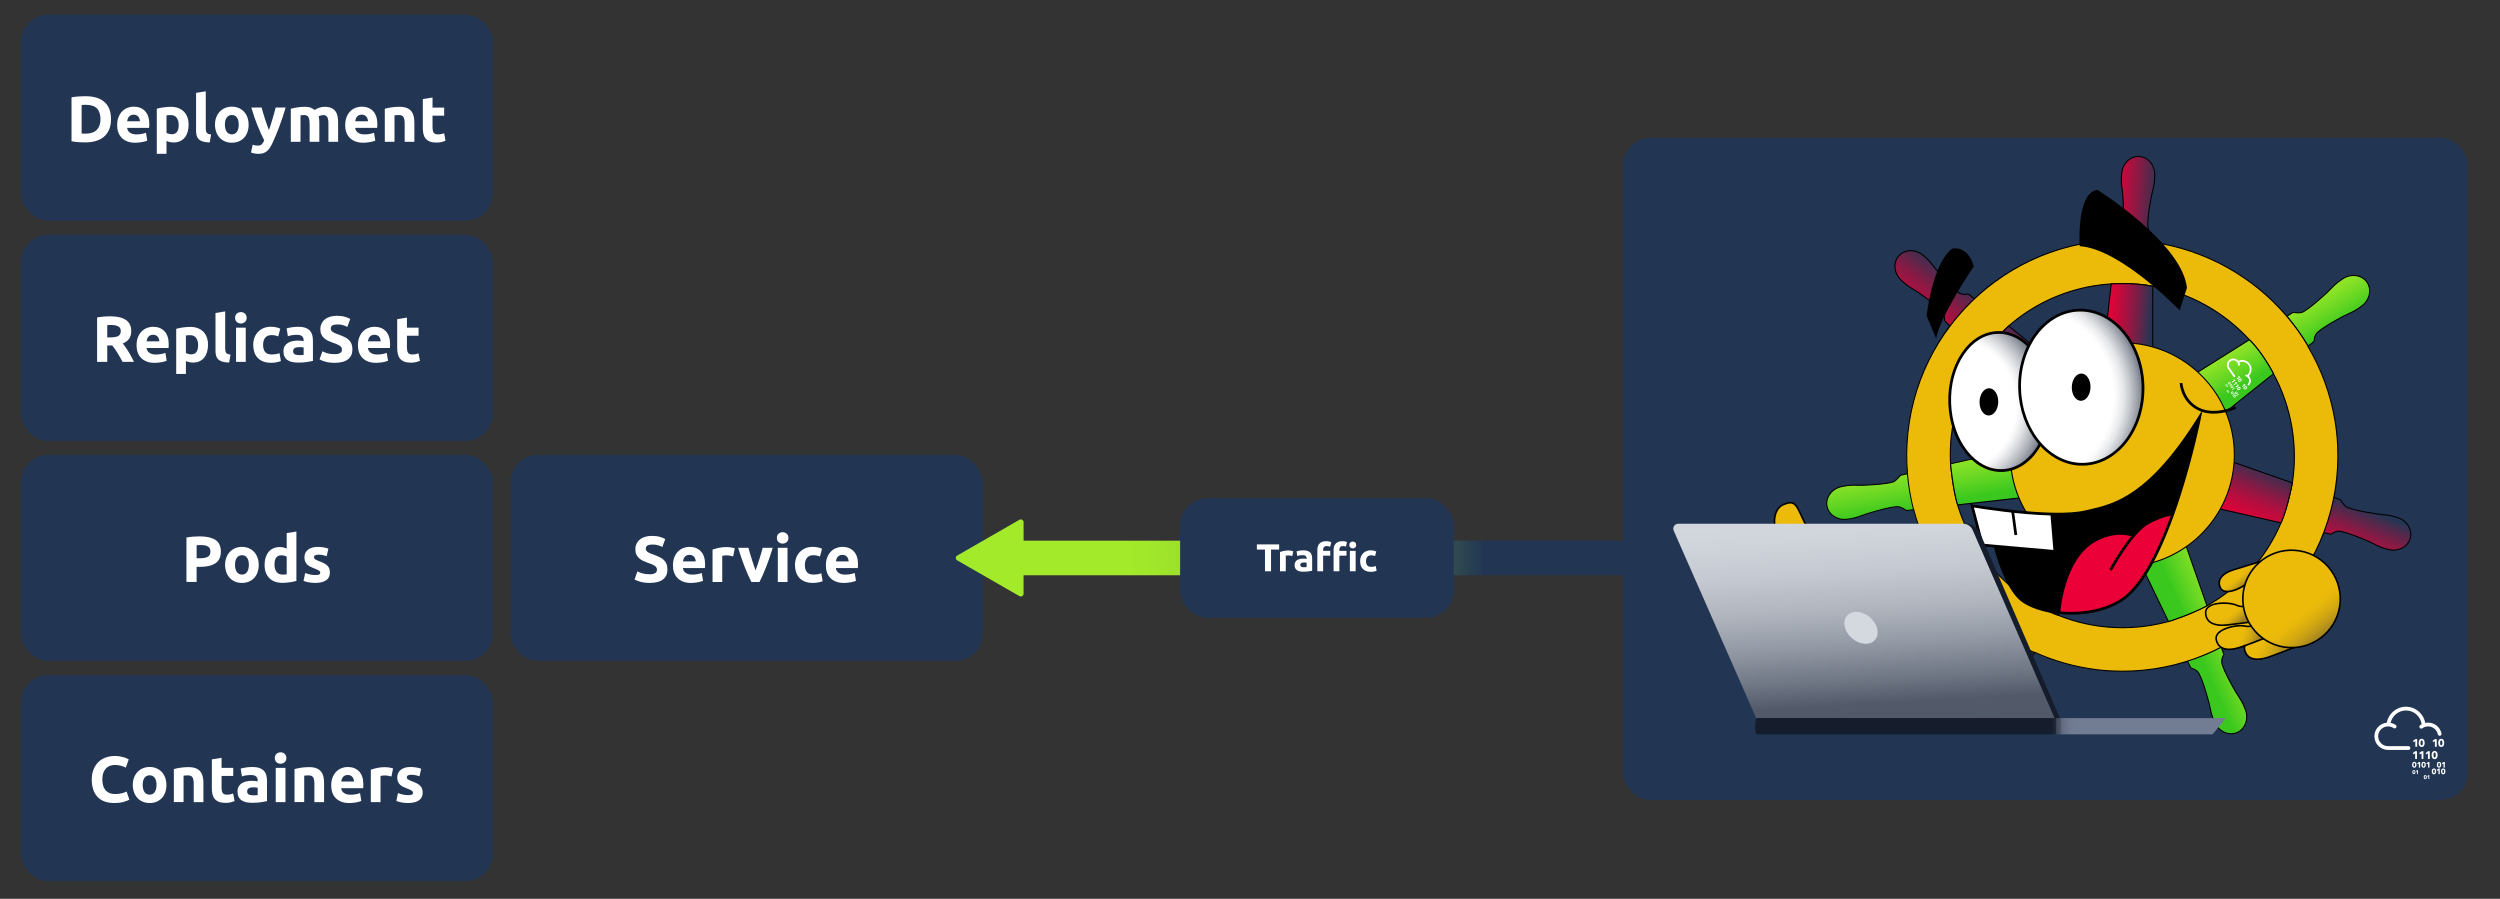 <?xml version="1.0" encoding="UTF-8"?><svg xmlns="http://www.w3.org/2000/svg" xmlns:xlink="http://www.w3.org/1999/xlink" viewBox="0 0 1103.51 396.73"><rect x="0" y="0" width="1103.51" height="396.73" fill="#333333" stroke="none"/><defs><style>.cls-1{fill:url(#linear-gradient-12);}.cls-1,.cls-2,.cls-3,.cls-4,.cls-5,.cls-6,.cls-7,.cls-8,.cls-9,.cls-10,.cls-11,.cls-12,.cls-13,.cls-14,.cls-15,.cls-16,.cls-17,.cls-18,.cls-19,.cls-20,.cls-21,.cls-22,.cls-23,.cls-24,.cls-25,.cls-26,.cls-27,.cls-28,.cls-29,.cls-30,.cls-31,.cls-32,.cls-33,.cls-34,.cls-35,.cls-36,.cls-37{stroke-width:0px;}.cls-2{fill:url(#linear-gradient-17);}.cls-3{fill:url(#linear-gradient-19);}.cls-4{fill:url(#linear-gradient);}.cls-5{fill:url(#linear-gradient-21);}.cls-6{fill:#223654;}.cls-7{fill:url(#linear-gradient-6);}.cls-9{fill:#151c2b;}.cls-10{fill:url(#linear-gradient-15);}.cls-11{fill:url(#linear-gradient-11);}.cls-12{fill:url(#linear-gradient-5);}.cls-13{fill:none;}.cls-14{fill:url(#linear-gradient-13);}.cls-15{fill:url(#linear-gradient-23);}.cls-16{fill:url(#linear-gradient-25);}.cls-17{fill:url(#linear-gradient-16);}.cls-18{fill:url(#linear-gradient-22);}.cls-19{fill:#fff;}.cls-20{fill:url(#linear-gradient-20);}.cls-21{fill:url(#linear-gradient-14);}.cls-22{fill:url(#linear-gradient-2);}.cls-23{fill:#d4d8df;}.cls-24{fill:url(#linear-gradient-7);}.cls-25{fill:url(#radial-gradient-2);}.cls-26{fill:url(#linear-gradient-3);}.cls-27{fill:url(#linear-gradient-9);}.cls-28{fill:url(#linear-gradient-27);}.cls-29{fill:url(#radial-gradient);}.cls-30{fill:#eb0037;}.cls-31{fill:url(#linear-gradient-8);}.cls-32{fill:url(#linear-gradient-24);}.cls-33{fill:url(#linear-gradient-26);}.cls-34{fill:url(#linear-gradient-18);}.cls-35{fill:url(#linear-gradient-10);}.cls-36{fill:url(#linear-gradient-4);}.cls-37{fill:#ecbb0a;}</style><linearGradient id="linear-gradient" x1="2046.48" y1="-2197.48" x2="2522.93" y2="-2197.48" gradientTransform="translate(2930.12 -1951.2) rotate(-180)" gradientUnits="userSpaceOnUse"><stop offset=".48" stop-color="#223654"/><stop offset=".52" stop-color="#38554c"/><stop offset=".59" stop-color="#5e8940"/><stop offset=".66" stop-color="#7bb336"/><stop offset=".72" stop-color="#91d12f"/><stop offset=".77" stop-color="#9ee32b"/><stop offset=".81" stop-color="#a3ea2a"/></linearGradient><linearGradient id="linear-gradient-2" x1="1004.77" y1="106.36" x2="1024.56" y2="134.53" gradientTransform="translate(19.56 -47.65) rotate(3.24)" gradientUnits="userSpaceOnUse"><stop offset=".28" stop-color="#a3ea2a"/><stop offset=".38" stop-color="#9ce729"/><stop offset=".54" stop-color="#88e126"/><stop offset=".72" stop-color="#69d723"/><stop offset=".93" stop-color="#3ec91e"/><stop offset=".94" stop-color="#3bc81e"/></linearGradient><linearGradient id="linear-gradient-3" x1="812.79" y1="193.7" x2="821.84" y2="231.26" xlink:href="#linear-gradient-2"/><linearGradient id="linear-gradient-4" x1="852.16" y1="285.5" x2="893.33" y2="304.83" gradientTransform="translate(19.56 -47.65) rotate(3.24)" gradientUnits="userSpaceOnUse"><stop offset=".2" stop-color="#eb0037"/><stop offset=".27" stop-color="#e40137"/><stop offset=".38" stop-color="#d0073a"/><stop offset=".52" stop-color="#b10f3f"/><stop offset=".67" stop-color="#851b45"/><stop offset=".83" stop-color="#4e2a4d"/><stop offset=".94" stop-color="#223654"/></linearGradient><linearGradient id="linear-gradient-5" x1="830.44" y1="164.42" x2="860.12" y2="120.45" gradientTransform="translate(19.56 -47.65) rotate(3.24)" gradientUnits="userSpaceOnUse"><stop offset=".28" stop-color="#eb0037"/><stop offset=".35" stop-color="#e40137"/><stop offset=".45" stop-color="#d0073a"/><stop offset=".56" stop-color="#b10f3f"/><stop offset=".7" stop-color="#851b45"/><stop offset=".84" stop-color="#4e2a4d"/><stop offset=".94" stop-color="#223654"/></linearGradient><linearGradient id="linear-gradient-6" x1="908.43" y1="85.68" x2="941.43" y2="85.68" xlink:href="#linear-gradient-4"/><linearGradient id="linear-gradient-7" x1="1005.68" y1="276.21" x2="972.14" y2="292.98" xlink:href="#linear-gradient-2"/><linearGradient id="linear-gradient-8" x1="1025.99" y1="247.63" x2="1038.88" y2="210.94" xlink:href="#linear-gradient-4"/><linearGradient id="linear-gradient-9" x1="964.48" y1="226.03" x2="977.36" y2="189.34" xlink:href="#linear-gradient-4"/><linearGradient id="linear-gradient-10" x1="880.02" y1="177.49" x2="889.07" y2="215.05" xlink:href="#linear-gradient-2"/><linearGradient id="linear-gradient-11" x1="877.25" y1="196.03" x2="906.94" y2="152.06" xlink:href="#linear-gradient-5"/><linearGradient id="linear-gradient-12" x1="978.21" y1="221.28" x2="944.67" y2="238.05" xlink:href="#linear-gradient-2"/><linearGradient id="linear-gradient-13" x1="908.43" y1="152.53" x2="941.43" y2="152.53" xlink:href="#linear-gradient-5"/><linearGradient id="linear-gradient-14" x1="947.79" y1="146.38" x2="967.57" y2="174.55" gradientTransform="translate(19.56 -47.65) rotate(3.24)" gradientUnits="userSpaceOnUse"><stop offset=".29" stop-color="#a3ea2a"/><stop offset=".39" stop-color="#9ce729"/><stop offset=".55" stop-color="#88e126"/><stop offset=".73" stop-color="#69d723"/><stop offset=".93" stop-color="#3ec91e"/><stop offset=".94" stop-color="#3bc81e"/></linearGradient><linearGradient id="linear-gradient-15" x1="881.84" y1="222.28" x2="923.01" y2="241.6" xlink:href="#linear-gradient-4"/><radialGradient id="radial-gradient" cx="1174.35" cy="142.85" fx="1174.35" fy="142.85" r="49.53" gradientTransform="translate(-273.96 -156.85) rotate(9.51)" gradientUnits="userSpaceOnUse"><stop offset=".59" stop-color="#fff"/><stop offset=".63" stop-color="#f5f5f6"/><stop offset=".69" stop-color="#dbdde0"/><stop offset=".77" stop-color="#b2b5bc"/><stop offset=".86" stop-color="#797f8b"/><stop offset=".92" stop-color="#525a6a"/></radialGradient><radialGradient id="radial-gradient-2" cx="1207.58" cy="134.13" fx="1207.58" fy="134.13" r="56.9" gradientTransform="translate(-274.16 -158.09) rotate(9.51)" gradientUnits="userSpaceOnUse"><stop offset=".67" stop-color="#fff"/><stop offset=".7" stop-color="#f8f8f9"/><stop offset=".75" stop-color="#e4e6e8"/><stop offset=".8" stop-color="#c5c8cd"/><stop offset=".86" stop-color="#999ea7"/><stop offset=".92" stop-color="#626978"/><stop offset=".94" stop-color="#525a6a"/></radialGradient><linearGradient id="linear-gradient-16" x1="841.84" y1="281.39" x2="815.91" y2="252.18" gradientTransform="translate(19.56 -47.65) rotate(3.24)" gradientUnits="userSpaceOnUse"><stop offset=".17" stop-color="#9b7e23"/><stop offset=".2" stop-color="#a38420"/><stop offset=".3" stop-color="#c39c16"/><stop offset=".4" stop-color="#d9ad0f"/><stop offset=".49" stop-color="#e7b70b"/><stop offset=".57" stop-color="#ecbb0a"/></linearGradient><linearGradient id="linear-gradient-17" x1="785.11" y1="251.9" x2="794.61" y2="235.82" gradientTransform="translate(19.56 -47.65) rotate(3.24)" gradientUnits="userSpaceOnUse"><stop offset=".17" stop-color="#9b7e23"/><stop offset=".52" stop-color="#d4a911"/><stop offset=".69" stop-color="#ecbb0a"/></linearGradient><linearGradient id="linear-gradient-18" x1="796.1" y1="280.56" x2="786.49" y2="272.89" gradientTransform="translate(19.56 -47.65) rotate(3.24)" gradientUnits="userSpaceOnUse"><stop offset="0" stop-color="#9b7e23"/><stop offset=".46" stop-color="#d4a911"/><stop offset=".69" stop-color="#ecbb0a"/></linearGradient><linearGradient id="linear-gradient-19" x1="809.88" y1="291.31" x2="794.77" y2="283.11" xlink:href="#linear-gradient-18"/><linearGradient id="linear-gradient-20" x1="820.32" y1="291.73" x2="807.9" y2="283.09" xlink:href="#linear-gradient-18"/><linearGradient id="linear-gradient-21" x1="1013.85" y1="279.6" x2="983.24" y2="265.03" xlink:href="#linear-gradient-16"/><linearGradient id="linear-gradient-22" x1="990.27" y1="250.49" x2="981.73" y2="241.07" xlink:href="#linear-gradient-16"/><linearGradient id="linear-gradient-23" x1="999.34" y1="272.88" x2="977.12" y2="267.88" xlink:href="#linear-gradient-16"/><linearGradient id="linear-gradient-24" x1="989.98" y1="267.1" x2="979.54" y2="255.77" xlink:href="#linear-gradient-16"/><linearGradient id="linear-gradient-25" x1="1027.14" y1="277" x2="1001.22" y2="247.78" xlink:href="#linear-gradient-16"/><linearGradient id="linear-gradient-26" x1="825.55" y1="324.22" x2="819.63" y2="220.97" gradientUnits="userSpaceOnUse"><stop offset=".13" stop-color="#525a6a"/><stop offset=".24" stop-color="#707785"/><stop offset=".39" stop-color="#949aa5"/><stop offset=".54" stop-color="#b0b5be"/><stop offset=".69" stop-color="#c4c8d0"/><stop offset=".85" stop-color="#d0d4db"/><stop offset="1" stop-color="#d4d8df"/></linearGradient><linearGradient id="linear-gradient-27" x1="774.71" y1="320.54" x2="982.52" y2="320.54" gradientUnits="userSpaceOnUse"><stop offset=".63" stop-color="#151c2b"/><stop offset=".64" stop-color="#242b3c"/><stop offset=".64" stop-color="#3c4456"/><stop offset=".65" stop-color="#50596c"/><stop offset=".65" stop-color="#5f687d"/><stop offset=".66" stop-color="#6a7389"/><stop offset=".67" stop-color="#707a90"/><stop offset=".7" stop-color="#727c92"/></linearGradient></defs><g id="Layer_1"><rect class="cls-6" x="9.24" y="6.5" width="208.31" height="90.92" rx="12" ry="12"/><path class="cls-19" d="M48.99,52.63c0,1.72-.27,3.23-.8,4.51-.54,1.28-1.3,2.34-2.28,3.19-.99.84-2.19,1.47-3.6,1.9s-3.01.63-4.77.63c-.8,0-1.74-.03-2.81-.1-1.07-.07-2.12-.21-3.16-.42v-19.38c1.03-.19,2.11-.32,3.23-.39,1.12-.07,2.08-.1,2.89-.1,1.7,0,3.25.19,4.64.57s2.58.99,3.57,1.81c1,.82,1.76,1.88,2.3,3.16.54,1.28.8,2.82.8,4.62ZM36.04,58.94c.21.02.45.03.73.04.28,0,.61.01.99.01,2.24,0,3.9-.56,4.98-1.69,1.08-1.13,1.62-2.69,1.62-4.68s-.52-3.67-1.55-4.74c-1.03-1.07-2.67-1.61-4.91-1.61-.31,0-.62,0-.95.01-.33,0-.63.03-.92.07v12.58Z"/><path class="cls-19" d="M51.72,55.15c0-1.34.21-2.51.62-3.52s.95-1.84,1.62-2.51c.67-.67,1.44-1.18,2.31-1.52s1.77-.52,2.68-.52c2.14,0,3.84.66,5.08,1.97,1.24,1.31,1.87,3.24,1.87,5.79,0,.25,0,.52-.03.82s-.04.56-.06.79h-9.7c.1.88.51,1.58,1.23,2.1.73.52,1.7.78,2.93.78.78,0,1.56-.07,2.31-.21.76-.14,1.37-.32,1.85-.53l.57,3.47c-.23.12-.54.23-.92.34-.38.12-.81.22-1.28.3-.47.09-.97.16-1.51.21-.54.06-1.07.09-1.61.09-1.36,0-2.54-.2-3.55-.6-1-.4-1.84-.95-2.5-1.65-.66-.7-1.15-1.53-1.46-2.48-.32-.96-.47-1.99-.47-3.1ZM61.77,53.52c-.02-.36-.08-.72-.19-1.06-.11-.34-.27-.65-.49-.92-.22-.27-.5-.49-.83-.66-.34-.17-.75-.26-1.25-.26s-.89.08-1.23.24c-.34.16-.63.38-.86.65-.23.27-.41.58-.53.93s-.22.71-.27,1.08h5.66Z"/><path class="cls-19" d="M83.25,55.04c0,1.17-.14,2.23-.43,3.19s-.71,1.78-1.26,2.47c-.56.69-1.24,1.22-2.07,1.61-.82.38-1.77.57-2.84.57-.59,0-1.15-.06-1.67-.17-.52-.12-1.01-.28-1.49-.49v5.68h-4.28v-19.9c.38-.11.82-.22,1.32-.33.5-.1,1.02-.2,1.56-.27.55-.08,1.1-.14,1.67-.19.56-.05,1.11-.07,1.62-.07,1.24,0,2.35.19,3.33.56.98.37,1.8.9,2.47,1.58s1.18,1.51,1.54,2.48c.35.98.53,2.07.53,3.27ZM78.88,55.15c0-1.32-.3-2.38-.89-3.17-.59-.79-1.47-1.19-2.64-1.19-.38,0-.74.01-1.06.04-.33.03-.59.06-.8.1v7.72c.27.17.62.32,1.05.43s.87.17,1.31.17c2.03,0,3.04-1.37,3.04-4.11Z"/><path class="cls-19" d="M92.58,62.88c-1.24-.02-2.25-.15-3.03-.4-.78-.25-1.39-.6-1.84-1.05-.45-.45-.76-1-.92-1.64-.16-.64-.24-1.36-.24-2.17v-16.62l4.28-.69v16.45c0,.38.03.73.09,1.03.06.31.17.56.33.78s.4.38.7.52c.31.13.72.22,1.23.26l-.6,3.53Z"/><path class="cls-19" d="M109.75,55.01c0,1.19-.17,2.27-.52,3.26-.34.99-.84,1.83-1.49,2.53-.65.7-1.43,1.24-2.34,1.62-.91.38-1.93.57-3.06.57s-2.12-.19-3.03-.57c-.91-.38-1.69-.92-2.34-1.62-.65-.7-1.16-1.54-1.52-2.53-.36-.99-.55-2.07-.55-3.26s.19-2.27.56-3.24c.37-.98.89-1.81,1.55-2.5s1.44-1.22,2.35-1.61c.91-.38,1.9-.57,2.97-.57s2.09.19,3,.57c.91.38,1.69.92,2.34,1.61.65.69,1.16,1.52,1.52,2.5.36.98.55,2.06.55,3.24ZM105.38,55.01c0-1.32-.26-2.36-.79-3.12-.53-.76-1.28-1.13-2.25-1.13s-1.73.38-2.27,1.13c-.54.76-.8,1.79-.8,3.12s.27,2.37.8,3.14c.54.77,1.29,1.16,2.27,1.16s1.73-.39,2.25-1.16c.53-.78.79-1.82.79-3.14Z"/><path class="cls-19" d="M126.08,47.49c-.86,2.91-1.77,5.64-2.71,8.18-.94,2.55-1.97,5.02-3.08,7.41-.4.86-.81,1.59-1.21,2.2-.4.6-.84,1.1-1.32,1.49-.48.39-1.02.68-1.62.86-.6.18-1.31.27-2.11.27-.67,0-1.29-.06-1.85-.19-.57-.12-1.03-.26-1.39-.42l.75-3.42c.44.15.83.26,1.18.32.34.06.71.09,1.09.09.77,0,1.35-.21,1.77-.62.41-.41.76-.98,1.05-1.71-.98-1.91-1.95-4.06-2.93-6.45-.98-2.38-1.9-5.06-2.76-8.03h4.54c.19.75.42,1.56.68,2.43.26.87.53,1.75.82,2.64.29.89.58,1.76.88,2.6.3.84.58,1.61.85,2.3.25-.69.51-1.45.78-2.3.27-.84.53-1.71.79-2.6.26-.89.51-1.77.75-2.64.24-.87.46-1.68.65-2.43h4.42Z"/><path class="cls-19" d="M136.65,54.58c0-1.38-.18-2.35-.53-2.93-.35-.57-.96-.86-1.82-.86-.27,0-.55.01-.83.04-.29.03-.56.06-.83.1v11.66h-4.28v-14.59c.36-.1.79-.2,1.28-.3.49-.11,1-.2,1.55-.29.55-.09,1.11-.15,1.68-.2s1.14-.07,1.69-.07c1.09,0,1.98.14,2.66.42.68.28,1.24.61,1.68.99.61-.44,1.32-.79,2.11-1.03.79-.25,1.53-.37,2.2-.37,1.21,0,2.2.17,2.97.5.77.33,1.39.81,1.85,1.42.46.61.78,1.34.95,2.18.17.84.26,1.78.26,2.81v8.53h-4.28v-8.01c0-1.38-.18-2.35-.53-2.93-.35-.57-.96-.86-1.82-.86-.23,0-.55.06-.96.17-.41.11-.75.26-1.02.43.13.44.22.9.26,1.39.04.49.06,1.01.06,1.56v8.24h-4.28v-8.01Z"/><path class="cls-19" d="M152.38,55.15c0-1.34.21-2.51.62-3.52s.95-1.84,1.62-2.51c.67-.67,1.44-1.18,2.31-1.52s1.77-.52,2.68-.52c2.14,0,3.84.66,5.08,1.97,1.24,1.31,1.87,3.24,1.87,5.79,0,.25,0,.52-.03.82s-.04.56-.06.79h-9.7c.1.88.51,1.58,1.23,2.1.73.52,1.7.78,2.93.78.78,0,1.56-.07,2.31-.21.76-.14,1.37-.32,1.85-.53l.57,3.47c-.23.12-.54.23-.92.34-.38.12-.81.22-1.28.3-.47.09-.97.16-1.51.21-.54.06-1.07.09-1.61.09-1.36,0-2.54-.2-3.55-.6-1-.4-1.84-.95-2.5-1.65-.66-.7-1.15-1.53-1.46-2.48-.32-.96-.47-1.99-.47-3.1ZM162.43,53.52c-.02-.36-.08-.72-.19-1.06-.11-.34-.27-.65-.49-.92-.22-.27-.5-.49-.83-.66-.34-.17-.75-.26-1.25-.26s-.89.08-1.23.24c-.34.16-.63.38-.86.65-.23.27-.41.58-.53.93s-.22.71-.27,1.08h5.66Z"/><path class="cls-19" d="M169.87,48c.73-.21,1.67-.41,2.81-.59s2.35-.27,3.62-.27,2.35.17,3.2.5c.85.33,1.53.81,2.02,1.42.5.61.85,1.34,1.06,2.18.21.84.32,1.78.32,2.81v8.53h-4.28v-8.01c0-1.38-.18-2.35-.55-2.93-.36-.57-1.04-.86-2.04-.86-.31,0-.63.01-.98.04-.34.03-.65.06-.92.1v11.66h-4.28v-14.59Z"/><path class="cls-19" d="M186.64,43.73l4.28-.69v4.45h5.14v3.56h-5.14v5.31c0,.9.16,1.62.47,2.15.32.54.95.8,1.91.8.46,0,.93-.04,1.42-.13.49-.09.93-.21,1.33-.36l.6,3.33c-.52.21-1.09.39-1.72.55-.63.15-1.41.23-2.33.23-1.17,0-2.13-.16-2.9-.47-.77-.32-1.38-.76-1.84-1.32-.46-.56-.78-1.25-.96-2.05-.18-.8-.27-1.69-.27-2.67v-12.69Z"/><rect class="cls-6" x="9.24" y="103.66" width="208.31" height="90.92" rx="12" ry="12"/><path class="cls-19" d="M48.69,139.62c2.99,0,5.27.53,6.86,1.59,1.59,1.06,2.38,2.71,2.38,4.95,0,1.4-.32,2.53-.96,3.4-.64.87-1.56,1.56-2.77,2.05.4.5.82,1.07,1.26,1.71.44.64.88,1.31,1.31,2.01.43.7.85,1.43,1.25,2.18.4.76.77,1.5,1.12,2.23h-5.01c-.37-.65-.74-1.31-1.11-1.98-.37-.67-.76-1.32-1.15-1.95s-.78-1.23-1.17-1.79-.77-1.08-1.15-1.54h-2.21v7.26h-4.48v-19.61c.98-.19,1.99-.33,3.03-.4,1.04-.08,1.98-.12,2.8-.12ZM48.95,143.44c-.33,0-.62,0-.88.03-.26.02-.5.04-.73.06v5.4h1.26c1.68,0,2.89-.21,3.62-.63.73-.42,1.09-1.14,1.09-2.15s-.37-1.67-1.11-2.08c-.74-.41-1.82-.62-3.26-.62Z"/><path class="cls-19" d="M60.29,152.31c0-1.34.21-2.51.62-3.52s.95-1.84,1.62-2.51c.67-.67,1.44-1.18,2.31-1.52s1.77-.52,2.68-.52c2.14,0,3.84.66,5.08,1.97,1.24,1.31,1.87,3.24,1.87,5.79,0,.25,0,.52-.03.82s-.04.56-.06.79h-9.7c.1.88.51,1.58,1.23,2.1.73.52,1.7.78,2.93.78.78,0,1.56-.07,2.31-.21.76-.14,1.37-.32,1.85-.53l.57,3.47c-.23.12-.54.23-.92.34-.38.12-.81.22-1.28.3-.47.09-.97.16-1.51.21-.54.06-1.07.09-1.61.09-1.36,0-2.54-.2-3.55-.6-1-.4-1.84-.95-2.5-1.65-.66-.7-1.15-1.53-1.46-2.48-.32-.96-.47-1.99-.47-3.1ZM70.34,150.67c-.02-.36-.08-.72-.19-1.06-.11-.34-.27-.65-.49-.92-.22-.27-.5-.49-.83-.66-.34-.17-.75-.26-1.25-.26s-.89.08-1.23.24c-.34.16-.63.38-.86.65-.23.27-.41.58-.53.93s-.22.71-.27,1.08h5.66Z"/><path class="cls-19" d="M91.82,152.19c0,1.17-.14,2.23-.43,3.19s-.71,1.78-1.26,2.47c-.56.69-1.24,1.22-2.07,1.61-.82.38-1.77.57-2.84.57-.59,0-1.15-.06-1.67-.17-.52-.12-1.01-.28-1.49-.49v5.68h-4.28v-19.9c.38-.11.82-.22,1.32-.33.5-.1,1.02-.2,1.56-.27.55-.08,1.1-.14,1.67-.19.56-.05,1.11-.07,1.62-.07,1.24,0,2.35.19,3.33.56.98.37,1.8.9,2.47,1.58s1.18,1.51,1.54,2.48c.35.98.53,2.07.53,3.27ZM87.45,152.31c0-1.32-.3-2.38-.89-3.17-.59-.79-1.47-1.19-2.64-1.19-.38,0-.74.01-1.06.04-.33.03-.59.06-.8.1v7.72c.27.17.62.32,1.05.43s.87.17,1.31.17c2.03,0,3.04-1.37,3.04-4.11Z"/><path class="cls-19" d="M101.15,160.03c-1.24-.02-2.25-.15-3.03-.4-.78-.25-1.39-.6-1.84-1.05-.45-.45-.76-1-.92-1.64-.16-.64-.24-1.36-.24-2.17v-16.62l4.28-.69v16.45c0,.38.03.73.09,1.03.06.31.17.56.33.78s.4.38.7.52c.31.13.72.22,1.23.26l-.6,3.53Z"/><path class="cls-19" d="M108.87,140.28c0,.79-.25,1.4-.76,1.85-.51.45-1.11.67-1.79.67s-1.29-.22-1.79-.67c-.51-.45-.76-1.07-.76-1.85s.25-1.4.76-1.85c.51-.45,1.11-.67,1.79-.67s1.29.23,1.79.67c.51.45.76,1.07.76,1.85ZM108.47,159.74h-4.28v-15.1h4.28v15.1Z"/><path class="cls-19" d="M111.77,152.19c0-1.09.18-2.12.53-3.09.35-.97.87-1.81,1.54-2.53.67-.72,1.48-1.29,2.44-1.71.96-.42,2.05-.63,3.27-.63.8,0,1.54.07,2.21.21.67.14,1.32.35,1.95.62l-.89,3.42c-.4-.15-.84-.29-1.32-.4-.48-.11-1.01-.17-1.61-.17-1.26,0-2.21.39-2.83,1.18-.62.79-.93,1.82-.93,3.1,0,1.36.29,2.41.88,3.16.58.75,1.6,1.12,3.06,1.12.52,0,1.07-.05,1.67-.14.59-.1,1.14-.25,1.64-.46l.6,3.5c-.5.21-1.12.39-1.87.54s-1.57.23-2.47.23c-1.38,0-2.57-.21-3.56-.62-1-.41-1.81-.97-2.45-1.68-.64-.71-1.11-1.55-1.41-2.51-.3-.97-.45-2.01-.45-3.14Z"/><path class="cls-19" d="M131.55,144.24c1.26,0,2.32.14,3.16.43.84.29,1.52.7,2.02,1.23s.87,1.19,1.08,1.95.32,1.62.32,2.56v8.9c-.61.13-1.46.29-2.56.47-1.09.18-2.41.27-3.96.27-.98,0-1.86-.09-2.66-.26-.79-.17-1.48-.46-2.05-.85-.57-.39-1.02-.9-1.32-1.54-.31-.63-.46-1.41-.46-2.33s.18-1.63.53-2.24c.35-.61.83-1.1,1.42-1.46.59-.36,1.27-.63,2.04-.79.77-.16,1.56-.24,2.38-.24.56,0,1.05.02,1.48.07.43.05.78.11,1.05.19v-.4c0-.73-.22-1.31-.66-1.75-.44-.44-1.21-.66-2.3-.66-.73,0-1.45.05-2.15.16-.71.11-1.32.25-1.84.45l-.55-3.45c.25-.08.56-.16.93-.24.37-.09.78-.16,1.22-.23.44-.07.9-.12,1.39-.17.49-.05.98-.07,1.48-.07ZM131.9,156.76c.42,0,.82,0,1.21-.03.38-.02.69-.05.92-.09v-3.25c-.17-.04-.43-.08-.78-.11s-.66-.06-.95-.06c-.4,0-.78.02-1.13.07-.35.05-.67.14-.93.27-.27.13-.48.32-.63.54-.15.23-.23.52-.23.86,0,.67.22,1.13.67,1.39.45.26,1.07.39,1.85.39Z"/><path class="cls-19" d="M147.72,156.33c.63,0,1.15-.05,1.56-.16.41-.11.74-.25.99-.43.25-.18.42-.4.52-.65.1-.25.14-.53.14-.83,0-.65-.31-1.19-.92-1.62-.61-.43-1.67-.89-3.16-1.39-.65-.23-1.3-.49-1.95-.79-.65-.3-1.23-.67-1.75-1.12-.52-.45-.94-1-1.26-1.64-.33-.64-.49-1.42-.49-2.34s.17-1.75.52-2.48c.34-.74.83-1.36,1.46-1.88.63-.52,1.4-.91,2.3-1.19.9-.28,1.91-.42,3.04-.42,1.34,0,2.5.14,3.47.43s1.78.6,2.41.95l-1.29,3.53c-.56-.29-1.17-.54-1.85-.76-.68-.22-1.5-.33-2.45-.33-1.07,0-1.84.15-2.31.45-.47.3-.7.75-.7,1.36,0,.36.09.67.26.92.17.25.42.47.73.67s.68.38,1.09.55c.41.16.87.33,1.36.5,1.03.38,1.93.76,2.7,1.13.77.37,1.4.81,1.91,1.31.51.5.89,1.08,1.13,1.75.25.67.37,1.48.37,2.44,0,1.86-.65,3.3-1.95,4.32-1.3,1.02-3.26,1.54-5.89,1.54-.88,0-1.68-.05-2.38-.16-.71-.11-1.33-.23-1.88-.39-.55-.15-1.02-.32-1.41-.49-.39-.17-.72-.33-.99-.49l1.26-3.56c.59.33,1.33.62,2.2.88.87.26,1.94.39,3.2.39Z"/><path class="cls-19" d="M158,152.31c0-1.34.21-2.51.62-3.52s.95-1.84,1.62-2.51c.67-.67,1.44-1.18,2.31-1.52s1.77-.52,2.68-.52c2.14,0,3.84.66,5.08,1.97,1.24,1.31,1.87,3.24,1.87,5.79,0,.25,0,.52-.03.82s-.04.56-.06.79h-9.7c.1.88.51,1.58,1.23,2.1.73.52,1.7.78,2.93.78.78,0,1.56-.07,2.31-.21.76-.14,1.37-.32,1.85-.53l.57,3.47c-.23.12-.54.23-.92.34-.38.12-.81.22-1.28.3-.47.09-.97.16-1.51.21-.54.06-1.07.09-1.61.09-1.36,0-2.54-.2-3.55-.6-1-.4-1.84-.95-2.5-1.65-.66-.7-1.15-1.53-1.46-2.48-.32-.96-.47-1.99-.47-3.1ZM168.04,150.67c-.02-.36-.08-.72-.19-1.06-.11-.34-.27-.65-.49-.92-.22-.27-.5-.49-.83-.66-.34-.17-.75-.26-1.25-.26s-.89.08-1.23.24c-.34.16-.63.38-.86.65-.23.27-.41.58-.53.93s-.22.71-.27,1.08h5.66Z"/><path class="cls-19" d="M175.34,140.88l4.28-.69v4.45h5.14v3.56h-5.14v5.31c0,.9.16,1.62.47,2.15.32.54.95.8,1.91.8.46,0,.93-.04,1.42-.13.49-.09.93-.21,1.33-.36l.6,3.33c-.52.21-1.09.39-1.72.55-.63.15-1.41.23-2.33.23-1.17,0-2.13-.16-2.9-.47-.77-.32-1.38-.76-1.84-1.32-.46-.56-.78-1.25-.96-2.05-.18-.8-.27-1.69-.27-2.67v-12.69Z"/><rect class="cls-6" x="9.24" y="200.81" width="208.31" height="90.92" rx="12" ry="12"/><path class="cls-19" d="M88.28,236.77c2.97,0,5.24.52,6.83,1.56,1.59,1.04,2.38,2.75,2.38,5.12s-.8,4.12-2.41,5.18-3.9,1.59-6.89,1.59h-1.41v6.66h-4.48v-19.61c.98-.19,2.01-.33,3.1-.4,1.09-.08,2.05-.12,2.87-.12ZM88.57,240.59c-.33,0-.65,0-.96.03-.32.02-.59.04-.82.06v5.74h1.41c1.55,0,2.72-.21,3.5-.63.78-.42,1.18-1.21,1.18-2.35,0-.55-.1-1.01-.3-1.38-.2-.36-.49-.66-.86-.88-.37-.22-.83-.37-1.36-.46-.54-.09-1.13-.13-1.78-.13Z"/><path class="cls-19" d="M114.21,249.32c0,1.19-.17,2.27-.52,3.26-.34.99-.84,1.83-1.49,2.53-.65.7-1.43,1.24-2.34,1.62-.91.38-1.93.57-3.06.57s-2.12-.19-3.03-.57c-.91-.38-1.69-.92-2.34-1.62-.65-.7-1.16-1.54-1.52-2.53-.36-.99-.55-2.07-.55-3.26s.19-2.27.56-3.24c.37-.98.89-1.81,1.55-2.5s1.44-1.22,2.35-1.61c.91-.38,1.9-.57,2.97-.57s2.09.19,3,.57c.91.38,1.69.92,2.34,1.61.65.69,1.16,1.52,1.52,2.5.36.98.55,2.06.55,3.24ZM109.85,249.32c0-1.32-.26-2.36-.79-3.12-.53-.76-1.28-1.13-2.25-1.13s-1.73.38-2.27,1.13c-.54.76-.8,1.79-.8,3.12s.27,2.37.8,3.14c.54.77,1.29,1.16,2.27,1.16s1.73-.39,2.25-1.16c.53-.78.79-1.82.79-3.14Z"/><path class="cls-19" d="M130.83,256.41c-.38.12-.82.23-1.32.33-.5.11-1.02.2-1.56.27-.55.08-1.1.14-1.67.19-.56.05-1.11.07-1.62.07-1.24,0-2.35-.18-3.33-.54-.98-.36-1.8-.89-2.47-1.57-.67-.68-1.18-1.5-1.54-2.47-.35-.97-.53-2.05-.53-3.26s.15-2.33.46-3.32c.31-.99.75-1.82,1.32-2.51.57-.69,1.28-1.21,2.11-1.58.83-.36,1.78-.54,2.86-.54.59,0,1.12.06,1.59.17.47.12.94.28,1.42.49v-6.83l4.28-.69v21.79ZM121.16,249.23c0,1.32.3,2.38.89,3.19.59.8,1.47,1.21,2.64,1.21.38,0,.74-.01,1.06-.04.33-.03.59-.06.8-.1v-7.78c-.27-.17-.62-.32-1.05-.43-.43-.12-.87-.17-1.31-.17-2.03,0-3.04,1.38-3.04,4.13Z"/><path class="cls-19" d="M139.19,253.83c.78,0,1.34-.08,1.67-.23.33-.15.49-.45.49-.89,0-.34-.21-.65-.63-.9-.42-.26-1.06-.55-1.92-.88-.67-.25-1.28-.51-1.82-.78-.55-.27-1.01-.59-1.39-.96s-.68-.82-.89-1.33c-.21-.52-.32-1.14-.32-1.87,0-1.42.53-2.54,1.58-3.36,1.05-.82,2.5-1.23,4.34-1.23.92,0,1.8.08,2.64.24.84.16,1.51.34,2.01.53l-.75,3.33c-.5-.17-1.04-.33-1.62-.46-.58-.13-1.24-.2-1.97-.2-1.34,0-2.01.37-2.01,1.12,0,.17.03.33.09.46.06.13.17.26.34.39.17.12.41.26.7.4.3.14.67.3,1.13.48.94.35,1.71.69,2.33,1.03.61.34,1.1.7,1.45,1.09.35.39.6.83.75,1.3s.22,1.03.22,1.66c0,1.49-.56,2.62-1.68,3.38s-2.7,1.15-4.75,1.15c-1.34,0-2.45-.12-3.34-.34s-1.51-.42-1.85-.57l.72-3.47c.73.29,1.47.51,2.24.67.77.16,1.52.24,2.27.24Z"/><rect class="cls-6" x="225.38" y="200.81" width="208.31" height="90.92" rx="12" ry="12"/><rect class="cls-6" x="716.44" y="60.85" width="372.91" height="292.24" rx="12" ry="12"/><path class="cls-19" d="M286.77,253.48c.63,0,1.15-.05,1.56-.16s.74-.25.99-.43c.25-.18.42-.4.52-.65.1-.25.14-.53.14-.83,0-.65-.31-1.19-.92-1.62-.61-.43-1.67-.89-3.16-1.39-.65-.23-1.3-.49-1.95-.79-.65-.3-1.23-.67-1.75-1.12-.52-.45-.94-1-1.26-1.64-.33-.64-.49-1.42-.49-2.34s.17-1.75.52-2.48c.34-.74.83-1.36,1.46-1.88.63-.52,1.4-.91,2.3-1.19.9-.28,1.91-.42,3.04-.42,1.34,0,2.5.14,3.47.43s1.78.6,2.41.95l-1.29,3.53c-.56-.29-1.17-.54-1.85-.76-.68-.22-1.5-.33-2.45-.33-1.07,0-1.84.15-2.31.45-.47.3-.7.75-.7,1.36,0,.36.09.67.26.92.17.25.42.47.73.67s.68.38,1.09.55c.41.16.87.33,1.36.5,1.03.38,1.93.76,2.7,1.13.77.37,1.4.81,1.91,1.31.51.5.89,1.08,1.13,1.75.25.67.37,1.48.37,2.44,0,1.86-.65,3.3-1.95,4.32-1.3,1.02-3.26,1.54-5.89,1.54-.88,0-1.68-.05-2.38-.16-.71-.11-1.33-.23-1.88-.39-.55-.15-1.02-.32-1.41-.49-.39-.17-.72-.33-.99-.49l1.26-3.56c.59.33,1.33.62,2.2.88.87.26,1.94.39,3.2.39Z"/><path class="cls-19" d="M297.05,249.46c0-1.34.21-2.51.62-3.52s.95-1.84,1.62-2.51c.67-.67,1.44-1.18,2.31-1.52s1.77-.52,2.68-.52c2.14,0,3.84.66,5.08,1.97,1.24,1.31,1.87,3.24,1.87,5.79,0,.25,0,.52-.03.82s-.04.56-.06.79h-9.7c.1.88.51,1.58,1.23,2.1.73.52,1.7.78,2.93.78.78,0,1.56-.07,2.31-.21.76-.14,1.37-.32,1.85-.53l.57,3.47c-.23.12-.54.23-.92.34-.38.12-.81.22-1.28.3-.47.09-.97.16-1.51.21-.54.06-1.07.09-1.61.09-1.36,0-2.54-.2-3.55-.6-1-.4-1.84-.95-2.5-1.65-.66-.7-1.15-1.53-1.46-2.48-.32-.96-.47-1.99-.47-3.1ZM307.1,247.82c-.02-.36-.08-.72-.19-1.06-.11-.34-.27-.65-.49-.92-.22-.27-.5-.49-.83-.66-.34-.17-.75-.26-1.25-.26s-.89.08-1.23.24c-.34.16-.63.38-.86.65-.23.27-.41.58-.53.93s-.22.71-.27,1.08h5.66Z"/><path class="cls-19" d="M323.63,245.59c-.38-.1-.83-.2-1.35-.3-.52-.1-1.07-.16-1.67-.16-.27,0-.59.02-.96.07-.37.05-.66.1-.85.16v11.54h-4.28v-14.3c.77-.27,1.67-.52,2.71-.76,1.04-.24,2.21-.36,3.49-.36.23,0,.51.01.83.04.33.03.65.07.98.11.33.05.65.11.98.17.33.07.6.15.83.24l-.72,3.53Z"/><path class="cls-19" d="M331.67,256.9c-.98-1.91-1.97-4.15-2.98-6.72-1.01-2.56-1.96-5.36-2.87-8.38h4.54c.19.75.42,1.56.68,2.43.26.87.53,1.75.81,2.64.28.89.56,1.76.84,2.6.28.84.55,1.61.82,2.3.25-.69.52-1.45.81-2.3.29-.84.57-1.71.85-2.6.28-.89.55-1.77.81-2.64.26-.87.49-1.68.68-2.43h4.42c-.9,3.02-1.86,5.82-2.87,8.38-1.01,2.57-2,4.8-2.98,6.72h-3.55Z"/><path class="cls-19" d="M348.01,237.43c0,.79-.25,1.4-.76,1.85-.51.45-1.11.67-1.79.67s-1.29-.22-1.79-.67c-.51-.45-.76-1.07-.76-1.85s.25-1.4.76-1.85c.51-.45,1.11-.67,1.79-.67s1.29.23,1.79.67c.51.45.76,1.07.76,1.85ZM347.61,256.9h-4.28v-15.1h4.28v15.1Z"/><path class="cls-19" d="M350.91,249.35c0-1.09.18-2.12.53-3.09.35-.97.87-1.81,1.54-2.53.67-.72,1.48-1.29,2.44-1.71.96-.42,2.05-.63,3.27-.63.8,0,1.54.07,2.21.21.67.14,1.32.35,1.95.62l-.89,3.42c-.4-.15-.84-.29-1.32-.4-.48-.11-1.01-.17-1.61-.17-1.26,0-2.21.39-2.83,1.18-.62.79-.93,1.82-.93,3.1,0,1.36.29,2.41.88,3.16.58.75,1.6,1.12,3.06,1.12.52,0,1.07-.05,1.67-.14.59-.1,1.14-.25,1.64-.46l.6,3.5c-.5.21-1.12.39-1.87.54s-1.57.23-2.47.23c-1.38,0-2.57-.21-3.56-.62-1-.41-1.81-.97-2.45-1.68-.64-.71-1.11-1.55-1.41-2.51-.3-.97-.45-2.01-.45-3.14Z"/><path class="cls-19" d="M364.55,249.46c0-1.34.21-2.51.62-3.52s.95-1.84,1.62-2.51c.67-.67,1.44-1.18,2.31-1.52s1.77-.52,2.68-.52c2.14,0,3.84.66,5.08,1.97,1.24,1.31,1.87,3.24,1.87,5.79,0,.25,0,.52-.03.82s-.04.56-.06.79h-9.7c.1.88.51,1.58,1.23,2.1.73.52,1.7.78,2.93.78.78,0,1.56-.07,2.31-.21.76-.14,1.37-.32,1.85-.53l.57,3.47c-.23.12-.54.23-.92.34-.38.12-.81.22-1.28.3-.47.09-.97.16-1.51.21-.54.06-1.07.09-1.61.09-1.36,0-2.54-.2-3.55-.6-1-.4-1.84-.95-2.5-1.65-.66-.7-1.15-1.53-1.46-2.48-.32-.96-.47-1.99-.47-3.1ZM374.6,247.82c-.02-.36-.08-.72-.19-1.06-.11-.34-.27-.65-.49-.92-.22-.27-.5-.49-.83-.66-.34-.17-.75-.26-1.25-.26s-.89.08-1.23.24c-.34.16-.63.38-.86.65-.23.27-.41.58-.53.93s-.22.71-.27,1.08h5.66Z"/><rect class="cls-6" x="9.24" y="297.97" width="208.31" height="90.92" rx="12" ry="12"/><path class="cls-19" d="M50.43,354.45c-3.24,0-5.7-.9-7.39-2.7-1.69-1.8-2.54-4.35-2.54-7.67,0-1.65.26-3.12.78-4.41.52-1.29,1.22-2.38,2.12-3.27.9-.89,1.97-1.56,3.22-2.02,1.24-.46,2.59-.69,4.05-.69.84,0,1.61.06,2.3.19.69.12,1.29.27,1.81.43.52.16.95.33,1.29.5.34.17.59.31.75.4l-1.29,3.62c-.61-.33-1.33-.6-2.14-.83-.81-.23-1.74-.34-2.77-.34-.69,0-1.36.12-2.02.34-.66.23-1.24.6-1.75,1.11-.51.51-.91,1.16-1.22,1.97-.31.8-.46,1.78-.46,2.93,0,.92.1,1.78.3,2.57.2.79.53,1.48.98,2.05.45.57,1.04,1.03,1.77,1.36.73.33,1.61.5,2.64.5.65,0,1.23-.04,1.75-.11.52-.08.98-.17,1.38-.27.4-.1.76-.22,1.06-.36.31-.13.58-.26.83-.37l1.23,3.59c-.63.38-1.52.73-2.67,1.03-1.15.31-2.48.46-3.99.46Z"/><path class="cls-19" d="M73.46,346.47c0,1.19-.17,2.27-.52,3.26-.34.99-.84,1.83-1.49,2.53-.65.7-1.43,1.24-2.34,1.62-.91.38-1.93.57-3.06.57s-2.12-.19-3.03-.57c-.91-.38-1.69-.92-2.34-1.62-.65-.7-1.16-1.54-1.52-2.53-.36-.99-.55-2.07-.55-3.26s.19-2.27.56-3.24c.37-.98.89-1.81,1.55-2.5s1.44-1.22,2.35-1.61c.91-.38,1.9-.57,2.97-.57s2.09.19,3,.57c.91.38,1.69.92,2.34,1.61.65.69,1.16,1.52,1.52,2.5.36.98.55,2.06.55,3.24ZM69.09,346.47c0-1.32-.26-2.36-.79-3.12-.53-.76-1.28-1.13-2.25-1.13s-1.73.38-2.27,1.13c-.54.76-.8,1.79-.8,3.12s.27,2.37.8,3.14c.54.77,1.29,1.16,2.27,1.16s1.73-.39,2.25-1.16c.53-.78.79-1.82.79-3.14Z"/><path class="cls-19" d="M76.76,339.47c.73-.21,1.67-.41,2.81-.59s2.35-.27,3.62-.27,2.35.17,3.2.5c.85.33,1.53.81,2.02,1.42.5.61.85,1.34,1.06,2.18.21.84.32,1.78.32,2.81v8.53h-4.28v-8.01c0-1.38-.18-2.35-.55-2.93s-1.04-.86-2.04-.86c-.31,0-.63.01-.98.04-.34.03-.65.06-.92.1v11.66h-4.28v-14.59Z"/><path class="cls-19" d="M93.52,335.19l4.28-.69v4.45h5.14v3.56h-5.14v5.31c0,.9.16,1.62.47,2.15.32.54.95.8,1.91.8.46,0,.93-.04,1.42-.13.49-.09.93-.21,1.33-.36l.6,3.33c-.52.21-1.09.39-1.72.55-.63.15-1.41.23-2.33.23-1.17,0-2.13-.16-2.9-.47-.77-.32-1.38-.76-1.84-1.32-.46-.56-.78-1.25-.96-2.05-.18-.8-.27-1.69-.27-2.67v-12.69Z"/><path class="cls-19" d="M111.27,338.55c1.26,0,2.32.14,3.16.43.84.29,1.52.7,2.02,1.23s.87,1.19,1.08,1.95.32,1.62.32,2.56v8.9c-.61.13-1.46.29-2.56.47-1.09.18-2.41.27-3.96.27-.98,0-1.86-.09-2.66-.26-.79-.17-1.48-.46-2.05-.85-.57-.39-1.02-.9-1.32-1.54-.31-.63-.46-1.41-.46-2.33s.18-1.63.53-2.24c.35-.61.83-1.1,1.42-1.46.59-.36,1.27-.63,2.04-.79.77-.16,1.56-.24,2.38-.24.56,0,1.05.02,1.48.07.43.05.78.11,1.05.19v-.4c0-.73-.22-1.31-.66-1.75-.44-.44-1.21-.66-2.3-.66-.73,0-1.45.05-2.15.16-.71.11-1.32.25-1.84.45l-.55-3.45c.25-.08.56-.16.93-.24.37-.09.78-.16,1.22-.23.44-.07.9-.12,1.39-.17.49-.05.98-.07,1.48-.07ZM111.61,351.07c.42,0,.82,0,1.21-.03.38-.02.69-.05.92-.09v-3.25c-.17-.04-.43-.08-.78-.11s-.66-.06-.95-.06c-.4,0-.78.02-1.13.07-.35.05-.67.14-.93.27-.27.13-.48.32-.63.54-.15.23-.23.52-.23.86,0,.67.22,1.13.67,1.39.45.26,1.07.39,1.85.39Z"/><path class="cls-19" d="M126.4,334.59c0,.79-.25,1.4-.76,1.85-.51.45-1.11.67-1.79.67s-1.29-.22-1.79-.67c-.51-.45-.76-1.07-.76-1.85s.25-1.4.76-1.85c.51-.45,1.11-.67,1.79-.67s1.29.23,1.79.67c.51.45.76,1.07.76,1.85ZM126,354.05h-4.28v-15.1h4.28v15.1Z"/><path class="cls-19" d="M130.02,339.47c.73-.21,1.67-.41,2.81-.59s2.35-.27,3.62-.27,2.35.17,3.2.5c.85.33,1.53.81,2.02,1.42.5.61.85,1.34,1.06,2.18.21.84.32,1.78.32,2.81v8.53h-4.28v-8.01c0-1.38-.18-2.35-.55-2.93s-1.04-.86-2.04-.86c-.31,0-.63.01-.98.04-.34.03-.65.06-.92.1v11.66h-4.28v-14.59Z"/><path class="cls-19" d="M146.21,346.62c0-1.34.21-2.51.62-3.52s.95-1.84,1.62-2.51c.67-.67,1.44-1.18,2.31-1.52s1.77-.52,2.68-.52c2.14,0,3.84.66,5.08,1.97,1.24,1.31,1.87,3.24,1.87,5.79,0,.25,0,.52-.03.82s-.04.56-.06.79h-9.7c.1.88.51,1.58,1.23,2.1.73.52,1.7.78,2.93.78.78,0,1.56-.07,2.31-.21.76-.14,1.37-.32,1.85-.53l.57,3.47c-.23.12-.54.23-.92.34-.38.12-.81.22-1.28.3-.47.09-.97.16-1.51.21-.54.06-1.07.09-1.61.09-1.36,0-2.54-.2-3.55-.6-1-.4-1.84-.95-2.5-1.65-.66-.7-1.15-1.53-1.46-2.48-.32-.96-.47-1.99-.47-3.1ZM156.26,344.98c-.02-.36-.08-.72-.19-1.06-.11-.34-.27-.65-.49-.92-.22-.27-.5-.49-.83-.66-.34-.17-.75-.26-1.25-.26s-.89.08-1.23.24c-.34.16-.63.38-.86.65-.23.27-.41.58-.53.93s-.22.71-.27,1.08h5.66Z"/><path class="cls-19" d="M172.8,342.74c-.38-.1-.83-.2-1.35-.3-.52-.1-1.07-.16-1.67-.16-.27,0-.59.02-.96.07-.37.05-.66.1-.85.16v11.54h-4.28v-14.3c.77-.27,1.67-.52,2.71-.76,1.04-.24,2.21-.36,3.49-.36.23,0,.51.01.83.04.33.03.65.07.98.11.33.05.65.11.98.17.33.07.6.15.83.24l-.72,3.53Z"/><path class="cls-19" d="M180.15,350.98c.78,0,1.34-.08,1.67-.23.33-.15.49-.45.49-.89,0-.34-.21-.65-.63-.9-.42-.26-1.06-.55-1.92-.88-.67-.25-1.28-.51-1.82-.78-.55-.27-1.01-.59-1.39-.96s-.68-.82-.89-1.33c-.21-.52-.32-1.14-.32-1.87,0-1.42.53-2.54,1.58-3.36,1.05-.82,2.5-1.23,4.34-1.23.92,0,1.8.08,2.64.24.84.16,1.51.34,2.01.53l-.75,3.33c-.5-.17-1.04-.33-1.62-.46-.58-.13-1.24-.2-1.97-.2-1.34,0-2.01.37-2.01,1.12,0,.17.03.33.09.46.06.13.17.26.34.39.17.12.41.26.7.4.3.14.67.3,1.13.48.94.35,1.71.69,2.33,1.03.61.34,1.1.7,1.45,1.09.35.39.6.83.75,1.3s.22,1.03.22,1.66c0,1.49-.56,2.62-1.68,3.38s-2.7,1.15-4.75,1.15c-1.34,0-2.45-.12-3.34-.34s-1.51-.42-1.85-.57l.72-3.47c.73.29,1.47.51,2.24.67.77.16,1.52.24,2.27.24Z"/><g id="arrow_styles_for_diagrams_etc"><g id="arrow_styles_for_diagrams_etc-2"><path class="cls-4" d="M422.51,245.23l27.48-15.8c.81-.46,1.83.12,1.83,1.06v8.15s275.35,0,275.35,0c2.43,0,4.41,1.97,4.41,4.41v6.47c0,2.43-1.97,4.4-4.4,4.4h-275.37s0,8.15,0,8.15c0,.94-1.01,1.52-1.83,1.06l-27.48-15.8c-.81-.46-.81-1.63,0-2.09Z"/></g></g><rect class="cls-6" x="520.91" y="219.91" width="120.79" height="52.72" rx="12" ry="12"/><path class="cls-19" d="M564.62,240.3v2.28h-3.58v9.59h-2.67v-9.59h-3.58v-2.28h9.83Z"/><path class="cls-19" d="M570.41,245.42c-.23-.06-.5-.12-.8-.18-.31-.06-.64-.09-.99-.09-.16,0-.35.01-.57.04-.22.03-.39.06-.5.09v6.88h-2.55v-8.52c.46-.16,1-.31,1.62-.45s1.32-.21,2.08-.21c.14,0,.3,0,.5.03.19.02.39.04.58.07s.39.06.58.1.36.09.5.15l-.43,2.11Z"/><path class="cls-19" d="M575.27,242.92c.75,0,1.38.09,1.88.26.5.17.9.42,1.21.74.3.32.52.71.64,1.16.12.46.19.96.19,1.52v5.31c-.37.08-.87.17-1.52.28s-1.44.16-2.36.16c-.58,0-1.11-.05-1.58-.15s-.88-.27-1.22-.5c-.34-.23-.6-.54-.79-.92-.18-.38-.27-.84-.27-1.39s.11-.97.32-1.33c.21-.37.49-.66.85-.87.35-.22.76-.37,1.22-.47.46-.1.93-.15,1.42-.15.33,0,.62.01.88.04.26.03.46.07.62.11v-.24c0-.43-.13-.78-.39-1.04s-.72-.39-1.37-.39c-.43,0-.86.03-1.28.09s-.79.15-1.1.27l-.33-2.05c.15-.04.33-.09.56-.15.22-.05.46-.1.73-.14.26-.04.54-.07.83-.1s.58-.04.88-.04ZM575.47,250.38c.25,0,.49,0,.72-.02.23-.01.41-.03.55-.05v-1.93c-.1-.02-.26-.04-.46-.07-.21-.02-.39-.03-.57-.03-.24,0-.46.01-.68.04s-.4.08-.56.16c-.16.08-.29.19-.38.33-.09.14-.14.31-.14.51,0,.4.13.68.4.83.27.15.64.23,1.1.23Z"/><path class="cls-19" d="M585.4,238.88c.48,0,.92.05,1.32.15.4.1.71.19.92.28l-.5,2.04c-.23-.1-.48-.18-.74-.23-.27-.05-.52-.08-.75-.08-.31,0-.57.04-.78.13-.21.09-.38.2-.5.35-.12.15-.21.33-.26.53-.05.21-.08.43-.08.67v.44h3.15v2.12h-3.15v6.88h-2.55v-9.48c0-1.16.33-2.09.98-2.77s1.63-1.03,2.92-1.03ZM592.57,238.88c.48,0,.88.04,1.19.12.31.08.58.17.8.26l-.45,2c-.18-.08-.38-.14-.61-.17-.22-.04-.45-.05-.68-.05-.31,0-.57.04-.78.13-.21.09-.38.2-.5.35-.12.15-.21.33-.26.53-.05.21-.08.43-.08.67v.44h3.15v2.12h-3.15v6.88h-2.55v-9.48c0-1.16.33-2.09.98-2.77s1.63-1.03,2.92-1.03ZM598.63,240.56c0,.47-.15.84-.45,1.1-.3.27-.66.4-1.07.4s-.77-.13-1.07-.4c-.3-.27-.45-.64-.45-1.1s.15-.84.45-1.1c.3-.27.66-.4,1.07-.4s.77.13,1.07.4c.3.27.45.64.45,1.1ZM598.39,252.16h-2.55v-9h2.55v9Z"/><path class="cls-19" d="M600.36,247.66c0-.65.11-1.26.32-1.84s.52-1.08.92-1.51c.4-.43.88-.77,1.46-1.02.57-.25,1.22-.38,1.95-.38.48,0,.92.04,1.32.13.4.09.79.21,1.16.37l-.53,2.04c-.24-.09-.5-.17-.79-.24-.29-.07-.61-.1-.96-.1-.75,0-1.32.23-1.69.7-.37.47-.56,1.08-.56,1.85,0,.81.17,1.44.52,1.88.35.45.96.67,1.82.67.31,0,.64-.03.99-.09.35-.06.68-.15.98-.27l.36,2.09c-.3.13-.67.23-1.11.33-.45.09-.94.14-1.47.14-.82,0-1.53-.12-2.12-.37-.59-.25-1.08-.58-1.46-1-.38-.42-.66-.92-.84-1.5-.18-.58-.26-1.2-.26-1.87Z"/></g><g id="Layer_2"><path class="cls-22" d="M1021.43,150.68c.19-1.31.17-2.69,1.61-4.07,3.03-2.54,6.79-4.57,11.31-7.03,2.15-1.1,4.11-1.78,6.28-3.2.49-.32,1.17-.84,1.68-1.21,3.67-2.6,4.75-7.38,2.41-10.69s-7.21-3.88-10.88-1.27c-.52.37-1.23.85-1.7,1.21-2.06,1.58-3.37,3.18-5.12,4.84-3.82,3.46-6.97,6.35-10.37,8.37-1.47.75-3.53.34-4.47.23l-2.78,1.75c3.48,4.11,6.62,8.52,9.37,13.18.81-.66,2.23-1.77,2.64-2.11Z"/><path class="cls-8" d="M1018.73,153.16l-.14-.24c-2.73-4.63-5.88-9.05-9.35-13.15l-.18-.21,3.09-1.95h.09c.11.02.24.04.38.06,1.02.14,2.72.37,3.95-.26,3.28-1.95,6.41-4.79,10.04-8.08l.28-.25c.58-.55,1.12-1.1,1.64-1.63,1.09-1.11,2.11-2.16,3.5-3.22.34-.26.8-.58,1.23-.88.17-.12.33-.23.47-.33,1.82-1.29,3.99-1.87,6.1-1.62,2.12.25,3.94,1.3,5.11,2.95,2.41,3.4,1.31,8.35-2.47,11.03-.17.12-.36.26-.55.4-.4.29-.81.59-1.14.81-1.44.94-2.81,1.57-4.14,2.18-.7.32-1.43.66-2.17,1.04-4.43,2.4-8.26,4.48-11.27,7-1.17,1.12-1.32,2.27-1.46,3.38-.02.18-.04.36-.07.53v.09s-.09.06-.09.06c-.21.17-.66.53-1.17.94-.51.4-1.06.85-1.47,1.18l-.22.18ZM1009.79,139.67c3.36,3.98,6.41,8.27,9.07,12.76.38-.3.83-.67,1.26-1,.45-.36.86-.69,1.09-.87.02-.14.04-.29.06-.43.14-1.14.3-2.43,1.61-3.68,3.06-2.56,6.9-4.65,11.36-7.06.76-.39,1.49-.73,2.2-1.05,1.37-.63,2.67-1.23,4.08-2.15.32-.21.73-.51,1.12-.79.2-.14.39-.28.56-.41,3.56-2.52,4.61-7.16,2.35-10.35-1.09-1.54-2.79-2.52-4.77-2.75-1.99-.24-4.04.31-5.77,1.53-.15.1-.31.22-.48.33-.43.3-.88.61-1.22.87-1.36,1.04-2.37,2.08-3.45,3.17-.52.54-1.07,1.09-1.66,1.65l-.28.26c-3.65,3.31-6.8,6.16-10.13,8.15-1.37.7-3.17.46-4.25.31-.1-.01-.2-.03-.29-.04l-2.47,1.56Z"/><path class="cls-26" d="M838.87,209.78c-.87,1-2.1,2.57-3.32,3-3.83.97-8.09,1.17-13.24,1.41-2.41.06-4.48-.17-7.05.17-.57.07-1.36.23-1.98.34-.02,0-.04,0-.06.01-.03,0-.08.02-.11.03-4.37.8-7.37,4.6-6.7,8.56.67,3.96,4.75,6.57,9.14,5.88.03,0,.08,0,.11,0,.05,0,.09-.03.14-.04.61-.1,1.38-.2,1.92-.31,2.54-.53,4.41-1.41,6.71-2.15,4.94-1.46,9.03-2.69,12.97-3.03,1.64-.04,3.29,1.2,4.12,1.72l3.14-.36c.08-5.47-.47-9.91-2.7-15.94l-3.08.71Z"/><path class="cls-8" d="M813.65,229.51c-3.72-.21-6.89-2.71-7.48-6.18-.69-4.06,2.4-8.02,6.89-8.84.01,0,.03,0,.04,0,.03,0,.05-.01.07-.02.04,0,.05-.01.07-.01.18-.03.39-.07.59-.11.49-.09.99-.18,1.39-.24,1.71-.22,3.22-.2,4.68-.17.77.01,1.57.03,2.39,0h.16c4.97-.25,9.26-.45,13.02-1.41,1-.35,2.09-1.62,2.88-2.55.11-.13.22-.25.32-.37l.05-.06,3.37-.78.07.2c2.37,6.4,2.79,10.88,2.71,16.03v.21s-3.44.39-3.44.39l-.07-.05c-.09-.06-.2-.13-.31-.21-.86-.56-2.29-1.51-3.67-1.48-3.84.34-7.95,1.55-12.7,2.96l-.21.06c-.76.24-1.5.51-2.2.77-1.45.53-2.82,1.03-4.52,1.38-.39.08-.88.16-1.36.23-.2.03-.39.06-.56.09,0,0-.02,0-.03.01-.03.01-.07.02-.11.03-.03,0-.06,0-.08,0h-.03c-.65.1-1.3.14-1.94.1ZM839.01,210c-.08.1-.17.2-.26.3-.88,1.03-1.97,2.31-3.11,2.7-3.83.97-8.15,1.18-13.14,1.42h-.17c-.84.03-1.64.02-2.42,0-1.51-.03-2.94-.05-4.61.17-.39.05-.89.14-1.37.23-.21.04-.41.08-.6.11h-.07s-.02.02-.04.02c-.03,0-.05.01-.07.02-4.22.77-7.14,4.49-6.5,8.28.64,3.8,4.62,6.35,8.86,5.68.02,0,.05,0,.08,0,.01,0,.02,0,.03,0,.01,0,.02,0,.04-.01.03-.01.07-.02.1-.03.19-.03.38-.06.57-.09.47-.07.96-.15,1.34-.22,1.67-.35,3.02-.84,4.46-1.36.71-.26,1.45-.53,2.23-.78l.22-.06c4.78-1.41,8.9-2.64,12.81-2.98,1.55-.04,3.06.96,3.96,1.56.08.06.16.11.24.15l2.84-.32c.06-4.95-.37-9.3-2.61-15.43l-2.8.64Z"/><path class="cls-36" d="M882.44,283.19c.41,1.27.84,2.97.42,4.17-1.63,3.6-4.28,7.35-7.3,11.53-1.45,1.93-2.92,3.4-4.26,5.63-.32.53-.74,1.35-1.05,1.92-2.11,3.92-.99,8.63,2.52,10.57,3.54,1.96,8.15.37,10.33-3.56,0,0,.01,0,.02-.01,0,0,0-.01,0-.02.31-.56.75-1.28,1.01-1.81,1.17-2.32,1.63-4.33,2.49-6.59,2.21-4.75,3.56-9.8,6.41-12.82.78-.83,1.99-1.1,3.24-1.36l1.75-2.79c-4.96-2.21-9.7-4.84-14.16-7.83l-1.43,2.96Z"/><path class="cls-8" d="M875.63,318.07c-1.02-.06-2.03-.33-2.96-.85-3.61-1.99-4.78-6.88-2.62-10.9.11-.21.24-.44.37-.69.23-.44.48-.9.69-1.24.9-1.49,1.86-2.66,2.8-3.81.48-.59.98-1.19,1.47-1.84,3.15-4.36,5.69-7.98,7.27-11.48.45-1.28-.21-3.33-.43-4l-.03-.09,1.6-3.3.23.16c4.47,2.99,9.22,5.62,14.12,7.81l.26.11-1.95,3.11-.1.02c-1.16.24-2.37.49-3.11,1.29-1.97,2.1-3.22,5.2-4.55,8.49-.57,1.4-1.15,2.85-1.81,4.27-.29.75-.54,1.5-.78,2.23-.46,1.39-.94,2.82-1.72,4.36-.18.36-.43.8-.68,1.22-.11.18-.21.36-.3.53h0s-.03.08-.03.08c-.01.02-.03.04-.04.06-1.66,2.97-4.73,4.63-7.68,4.47ZM882.71,283.21c.39,1.23.83,2.97.38,4.24-1.61,3.56-4.16,7.2-7.33,11.59-.5.66-1,1.27-1.48,1.86-.97,1.18-1.88,2.29-2.76,3.75-.2.33-.44.78-.67,1.22-.13.25-.26.49-.37.69-2.03,3.78-.95,8.38,2.43,10.24,3.41,1.88,7.89.33,10-3.46l.03-.05c.1-.18.21-.38.33-.58.24-.42.49-.86.67-1.2.76-1.51,1.21-2.86,1.69-4.3.24-.73.5-1.49.79-2.27.66-1.42,1.24-2.87,1.81-4.26,1.35-3.33,2.62-6.48,4.65-8.64.83-.88,2.11-1.17,3.27-1.41l1.55-2.46c-4.75-2.14-9.36-4.69-13.7-7.58l-1.27,2.62Z"/><path class="cls-12" d="M868.88,129.81c-1.32.1-2.66.43-4.32-.67-3.15-2.39-5.96-5.6-9.36-9.47-1.55-1.85-2.66-3.58-4.53-5.39-.42-.41-1.08-.97-1.55-1.39-1.47-1.31-3.24-2.05-4.99-2.21-2.24-.2-4.46.55-5.98,2.25-2.7,3.02-2.17,7.89,1.19,10.89.03.03.07.05.11.08.46.42,1.02.95,1.45,1.31,2,1.66,3.86,2.55,5.87,3.89,4.22,2.95,7.72,5.4,10.45,8.26,1.06,1.26,1.13,3.38,1.23,4.3l2.23,2.23c-11.96,15.96-13.13,35.96-13.24,56.74.01-1.52,5-.89,5.09-2.43,1.91-33.74,16.71-60.12,40.96-75.48l-22.06,9.11c-.78-.6-2.13-1.69-2.54-2.03Z"/><path class="cls-8" d="M847.17,200.63h0s0,0,0,0c.11-20.71,1.21-40.63,13.16-56.71l-2.14-2.14v-.09c-.02-.1-.03-.22-.04-.35-.09-1.03-.25-2.76-1.14-3.83-2.7-2.84-6.27-5.33-10.4-8.22-.68-.45-1.36-.86-2.01-1.26-1.25-.76-2.54-1.54-3.87-2.64-.31-.26-.68-.6-1.04-.93-.14-.13-.28-.26-.41-.38,0,0-.02-.02-.03-.03-.02-.02-.05-.04-.07-.06-1.67-1.49-2.71-3.48-2.94-5.59-.23-2.13.38-4.13,1.74-5.64,1.52-1.7,3.77-2.55,6.18-2.33,1.86.17,3.68.98,5.13,2.27.13.11.27.24.42.37.39.34.83.73,1.14,1.03,1.25,1.2,2.14,2.35,3.08,3.57.46.6.94,1.22,1.46,1.84l.12.13c3.28,3.73,6.11,6.95,9.2,9.3,1.36.9,2.51.78,3.63.67.18-.02.35-.04.53-.05h.1s.08.06.08.06c.4.34,1.66,1.34,2.42,1.93l21.93-9.05.22.43c-24.47,15.5-38.98,42.24-40.85,75.29-.05.96-1.44,1.2-2.77,1.44-1.08.19-2.31.41-2.32.97,0,0,0,0,0,0,0,0,0,0,0,0h-.49ZM858.67,141.56l2.31,2.32-.13.17c-11.83,15.79-13.05,35.38-13.19,55.79.52-.34,1.38-.49,2.23-.64,1.1-.2,2.34-.42,2.37-.99.95-16.71,5.03-31.76,12.13-44.73,6.59-12.04,15.59-21.96,26.78-29.53l-19.8,8.18-.11-.09c-.76-.58-2.01-1.59-2.47-1.97-.14.01-.28.03-.42.04-1.14.11-2.44.24-3.95-.76-3.14-2.39-5.99-5.62-9.29-9.38l-.12-.14c-.53-.63-1.01-1.25-1.48-1.86-.93-1.2-1.81-2.34-3.03-3.51-.31-.29-.74-.68-1.13-1.01-.15-.13-.29-.25-.42-.37-1.37-1.23-3.09-1.99-4.85-2.15-2.26-.21-4.36.59-5.77,2.17-1.26,1.41-1.83,3.28-1.61,5.26.22,2,1.21,3.87,2.78,5.28.01.01.03.02.04.03.02.02.04.03.06.05.14.12.28.25.42.38.36.33.73.67,1.02.92,1.3,1.08,2.52,1.82,3.81,2.6.66.4,1.34.81,2.03,1.28,4.16,2.91,7.75,5.41,10.49,8.3,1,1.19,1.16,3.02,1.26,4.11,0,.09.02.18.02.25Z"/><path class="cls-7" d="M950.24,103.63c-.9-.97-2.01-1.81-2.18-3.79-.1-3.95.68-8.16,1.58-13.23.47-2.37,1.15-4.32,1.39-6.9.06-.59.07-1.44.1-2.08.25-4.49-2.82-8.32-6.86-8.54h0c-4.04-.23-7.52,3.23-7.78,7.72,0,.07,0,.14,0,.2-.04.61-.11,1.34-.12,1.88-.05,2.6.4,4.61.61,7.01.33,5.14.6,9.4.06,13.32-.39,1.47-1.56,2.76-2.59,3.65l-.35,3.09-11.67,4.82c6.21-1.46,12.76-2.41,19.62-2.81,2.72-.16,5.52-1.42,8.17-1.05,0-.98,0-2.74.01-3.27Z"/><path class="cls-8" d="M922.49,111l-.15-.46,11.54-4.76.34-3.04.07-.06c.93-.8,2.12-2.06,2.51-3.51.53-3.86.26-8.16-.06-13.15v-.11c-.08-.81-.17-1.59-.27-2.34-.19-1.52-.38-2.96-.34-4.69,0-.37.04-.83.08-1.28.02-.21.03-.41.04-.6,0-.02,0-.04,0-.07,0-.04,0-.09,0-.13.13-2.23,1.03-4.29,2.54-5.79,1.52-1.51,3.47-2.27,5.49-2.16h0c2.02.11,3.88,1.1,5.21,2.76,1.33,1.66,2,3.8,1.87,6.04-.01.22-.02.47-.03.73-.02.48-.04.97-.07,1.36-.16,1.72-.51,3.13-.87,4.62-.18.74-.37,1.5-.53,2.3l-.07.38c-.86,4.81-1.6,8.96-1.51,12.79.14,1.61.95,2.44,1.74,3.24.13.13.26.26.38.4l.07.07v.1c0,.53-.02,2.28-.01,3.27v.28s-.28-.04-.28-.04c-1.54-.22-3.18.14-4.77.49-1.1.24-2.24.49-3.35.56-6.75.4-13.34,1.34-19.58,2.81ZM934.69,102.98l-.35,3.13-9.23,3.81c5.45-1.13,11.13-1.88,16.94-2.22,1.08-.06,2.19-.31,3.28-.55,1.54-.34,3.12-.69,4.66-.53,0-.95,0-2.34.01-2.91-.1-.11-.2-.21-.31-.32-.8-.82-1.71-1.75-1.87-3.55-.09-3.89.65-8.07,1.51-12.9l.07-.39c.16-.82.35-1.58.53-2.33.36-1.47.7-2.87.86-4.55.04-.37.05-.86.07-1.33,0-.26.02-.51.03-.74.12-2.11-.51-4.14-1.76-5.71-1.25-1.56-2.98-2.48-4.86-2.58h0c-1.88-.11-3.7.61-5.12,2.02-1.43,1.41-2.28,3.36-2.4,5.47,0,.03,0,.05,0,.08,0,.04,0,.08,0,.12-.01.2-.03.41-.05.62-.03.44-.07.9-.08,1.26-.03,1.69.15,3.12.34,4.62.1.76.2,1.54.27,2.37v.11c.33,5.02.6,9.35.06,13.26v.03c-.42,1.54-1.63,2.86-2.6,3.71Z"/><path class="cls-24" d="M957.07,291.12c2.91.47,5.53,1.76,8.55.81.42.85,1.19,2.49,1.4,2.9,1.23.48,2.59.77,3.61,2.48,1.8,3.52,2.94,7.63,4.32,12.59.6,2.34.84,4.39,1.75,6.83.21.55.55,1.34.8,1.93,1.72,4.16,6.14,6.26,9.88,4.72,3.71-1.54,5.35-6.09,3.7-10.22-.25-.6-.58-1.46-.84-2.02-1.08-2.36-2.37-3.98-3.59-6.05-2.52-4.49-4.62-8.22-5.83-11.98-.49-1.93.27-3.08.81-4.28-.26-.33-.75-2.16-1.05-3.02,11.17-5.77,14.28-18.64,22.22-28.03l4.28,2.84c-12.24,15.54-29.54,26.35-50,30.54Z"/><path class="cls-8" d="M984.42,324.11c-.96-.05-1.92-.3-2.84-.74-1.92-.92-3.45-2.56-4.3-4.62-.07-.17-.16-.37-.24-.57-.21-.48-.42-.97-.56-1.37-.6-1.63-.91-3.05-1.23-4.56-.16-.74-.32-1.5-.52-2.29l-.05-.2c-1.33-4.77-2.48-8.89-4.25-12.34-.83-1.4-1.92-1.79-2.98-2.18-.17-.06-.34-.12-.5-.19l-.09-.03-.04-.08c-.11-.22-.38-.77-.66-1.36-.23-.47-.47-.97-.66-1.36-2.18.62-4.19.12-6.14-.35-.76-.19-1.54-.38-2.33-.51l-1.31-.21,1.3-.27c12.46-2.55,23.81-7.55,33.59-14.71,1.66-2.37,3.15-4.93,4.68-7.55,2.19-3.75,4.45-7.64,7.32-11.03l.14-.17,4.68,3.1-.16.21c-4.77,6.05-10.23,11.33-16.3,15.78-2.66,3.79-5.75,7.1-10.09,9.38.08.25.17.55.27.86.22.72.53,1.71.68,1.9l.09.11-.06.13c-.07.17-.15.34-.23.5-.49,1.05-.96,2.04-.56,3.62,1.2,3.74,3.34,7.53,5.81,11.92.41.7.85,1.36,1.26,2.01.8,1.23,1.62,2.5,2.34,4.07.18.4.4.95.6,1.43.09.21.17.42.24.6,1.7,4.24-.02,8.96-3.83,10.54-.98.4-2.02.58-3.06.52ZM967.21,294.64c.13.05.27.1.4.15,1.08.39,2.31.84,3.24,2.4,1.8,3.51,2.95,7.65,4.29,12.45l.06.2c.2.8.37,1.57.53,2.31.32,1.49.62,2.9,1.21,4.5.14.38.35.87.55,1.35.09.2.17.39.24.57.81,1.95,2.25,3.51,4.06,4.37,1.8.86,3.76.94,5.5.21,3.56-1.47,5.16-5.92,3.57-9.91-.07-.18-.16-.39-.24-.6-.19-.48-.41-1.02-.59-1.41-.7-1.54-1.48-2.73-2.31-4-.42-.64-.85-1.31-1.28-2.03-2.48-4.42-4.63-8.23-5.85-12.03-.44-1.77.1-2.93.59-3.96.06-.13.12-.25.18-.38-.17-.32-.39-.99-.67-1.92-.12-.39-.24-.77-.33-1.04l-.07-.2.19-.1c3.89-2.01,6.77-4.85,9.24-8.14-9.25,6.53-19.84,11.16-31.42,13.69.4.09.8.19,1.19.28,2.03.5,3.95.97,6.07.3l.2-.06.09.19c.2.41.49,1,.75,1.55.25.52.49,1.01.61,1.27ZM1002.84,258.07c-2.78,3.32-4.99,7.12-7.13,10.8-1.28,2.2-2.54,4.36-3.9,6.41,5.51-4.19,10.51-9.09,14.91-14.64l-3.88-2.57Z"/><path class="cls-31" d="M1058.19,228.44c-.62-.18-1.5-.47-2.1-.62-2.52-.63-4.6-.62-6.99-.96-5.09-.83-9.3-1.5-13-2.9-1.5-.68-2.49-2.57-2.98-3.35l-2.91-1.03-3.64-12.69c-1.19,20.94-8.19,39.33-19.51,53.69l-3.18-2.29c6.93-8.2,18.02-13.1,21.87-23.19.94.2,2.57.59,3.1.72,1.14-.66,2.21-1.55,4.18-1.28,3.87.79,7.8,2.46,12.55,4.47,2.2.99,3.96,2.09,6.42,2.9.52.17,1.27.35,1.87.51.05.01.09.04.14.05.03,0,.08.01.11.02,4.29,1.18,8.63-.96,9.75-4.81,1.11-3.86-1.43-7.98-5.69-9.26Z"/><path class="cls-8" d="M1007.12,260.92l-3.58-2.58.17-.2c2.62-3.1,5.87-5.76,9.01-8.34.82-.67,1.64-1.34,2.44-2.01,6.52-12.14,10.34-26.04,11.18-40.91l.08-1.43,4,13.95,2.87,1.01.04.07c.06.09.12.2.2.32.53.89,1.42,2.37,2.68,2.94,3.62,1.37,7.87,2.06,12.78,2.86l.15.02c.81.11,1.61.19,2.37.26,1.46.14,2.97.29,4.64.7.38.1.87.24,1.33.39.27.09.54.17.77.23h0c4.37,1.32,6.99,5.61,5.85,9.56-1.14,3.96-5.65,6.19-10.04,4.98h-.03s-.06-.02-.08-.02c-.04-.01-.07-.03-.1-.04-.01,0-.02-.01-.04-.02-.21-.06-.44-.12-.68-.18-.42-.11-.85-.22-1.19-.33-1.64-.54-2.99-1.22-4.3-1.88-.69-.34-1.39-.7-2.14-1.04l-.22-.09c-4.55-1.93-8.49-3.6-12.28-4.37-1.6-.21-2.59.39-3.54.97-.16.1-.32.19-.47.29l-.09.05-.1-.03c-.5-.13-1.94-.47-2.88-.68-2.06,5.23-6.1,9.12-10.37,12.71-2.4,4.46-5.17,8.69-8.28,12.64l-.14.18ZM1004.25,258.25l2.78,2c2.78-3.55,5.29-7.33,7.5-11.3-.5.41-1,.82-1.49,1.23-3.06,2.5-6.22,5.09-8.78,8.07ZM1026.74,208.31c-.97,13.98-4.58,27.08-10.58,38.63,4.01-3.44,7.52-7.05,9.38-11.92l.07-.2.2.04c.87.19,2.38.54,3.01.7.13-.07.25-.15.38-.23.98-.6,2.08-1.28,3.87-1.04,3.85.78,7.81,2.46,12.39,4.4l.22.09c.76.34,1.48.7,2.17,1.05,1.35.68,2.63,1.32,4.24,1.85.32.11.75.22,1.16.33.24.06.48.12.7.19.04.01.07.03.1.04.01,0,.02.01.04.02h.03s.06.02.08.02c4.14,1.14,8.38-.95,9.44-4.65,1.07-3.7-1.41-7.72-5.52-8.96-.23-.07-.5-.15-.78-.24-.46-.14-.94-.29-1.31-.38-1.63-.41-3.06-.54-4.56-.69-.77-.07-1.57-.15-2.4-.27l-.16-.03c-4.94-.8-9.21-1.49-12.89-2.89-1.41-.64-2.35-2.2-2.91-3.14-.05-.09-.1-.17-.15-.24l-2.94-1.04-3.28-11.46Z"/><path class="cls-37" d="M1031.82,195.77c.01.25.03.5.04.75-.01-.25-.03-.5-.04-.75Z"/><path class="cls-19" d="M1031.83,196.53h0s0,0,0,0c0-.13-.01-.26-.02-.39,0-.02,0-.05,0-.08,0-.09-.01-.19-.02-.28h.06s0,.11,0,.11c0,.08,0,.16.01.24,0,.13.02.26.02.39h-.06Z"/><path class="cls-37" d="M926.5,295.73c-.37-.04-.74-.09-1.11-.13.37.05.74.09,1.11.13Z"/><path class="cls-19" d="M926.5,295.76c-.19-.02-.37-.04-.56-.07-.18-.02-.36-.04-.55-.07v-.06c.14.02.26.03.39.05.06,0,.11.01.17.02.19.02.37.04.56.07v.06Z"/><path class="cls-37" d="M841.63,200.31c-.03,2.95.08,5.87.32,8.76h.03c-.26-2.94-.37-5.86-.35-8.76Z"/><path class="cls-37" d="M926.58,295.74s-.05,0-.08,0c.03,0,.05,0,.08,0Z"/><path class="cls-37" d="M1009.3,139.69l.12-.07c-14.65-17.29-35.41-29.35-59.2-32.71,0,0,0,0,0,0,23.15,3.38,44.15,15.25,59.08,32.79Z"/><path class="cls-37" d="M1030.62,185.33c.6,3.5.99,6.98,1.2,10.44-.86-15.56-5.48-30.21-13.03-42.98-.03.02-.06.05-.09.07,5.78,9.74,9.9,20.67,11.92,32.47Z"/><path class="cls-37" d="M1031.86,196.52c0,.18.01.36.02.53,0-.18-.01-.36-.02-.53Z"/><path class="cls-37" d="M844.74,225h-.09c5.89,22.77,20.04,42.37,39.22,55.23l.07-.15c-18.82-12.64-33.16-31.91-39.21-55.08Z"/><path class="cls-37" d="M898.03,288.06c8.51,3.79,17.69,6.38,27.35,7.54-9.52-1.19-18.71-3.8-27.28-7.66l-.08.12Z"/><polygon class="cls-37" points="1003.53 164.96 1003.53 164.96 1003.53 164.96 1003.53 164.96"/><path class="cls-37" d="M893.47,122.73l10.5-4.34-.41-1.16c-3.52,1.64-6.89,3.47-10.09,5.5Z"/><path class="cls-37" d="M903.97,118.39l18.47-7.63c-6.7,1.57-13.01,3.74-18.88,6.47l.41,1.16Z"/><path class="cls-37" d="M953.72,291.08c-8.89,1.5-18.35,1.43-26.91.48,1.6.17,3.23,1.24,4.86,1.33,8.88.5,17.38-.13,25.4-1.77-1.07-.17-2.17-.24-3.35-.04Z"/><path class="cls-13" d="M909.47,223.99c-.51-3-3-5.16-5.91-5.37h0c-.42-.03-.85-.02-1.27.04l-.06-.08-38.14,4.27c4.92,16.46,15.07,30.22,28.25,39.78l16.64-34.54-.1-.15c.59-1.18.82-2.55.58-3.95Z"/><path class="cls-13" d="M950.24,164.8l.03.02c-.02,1.32.37,2.66,1.2,3.82,2.01,2.83,5.89,3.56,8.78,1.69l.11.05,32.52-20.4c-11.14-12.22-26.11-20.63-42.64-23.62v38.44Z"/><path class="cls-13" d="M940.31,239.65c-.56-1.2-1.49-2.23-2.74-2.92-.95-.53-1.97-.79-2.98-.81-2.23-.04-4.42,1.08-5.65,3.1h-.03s-20.48,32.53-20.48,32.53c12.61,5.11,26.75,6.89,41.17,4.46,2.57-.43,5.1-.98,7.56-1.66l-16.72-34.7h-.14Z"/><path class="cls-13" d="M886.6,143.94l30.21,24.09.06-.03c1.02.84,2.31,1.37,3.73,1.45,3.47.2,6.45-2.39,6.79-5.81l.16-.07,4.35-38.26c-2.61.17-5.24.46-7.88.9-14.44,2.43-27.21,8.76-37.42,17.72Z"/><polygon class="cls-13" points="946.89 210.14 950.16 198.88 943.36 189.31 931.59 188.65 923.74 197.36 925.72 208.93 936.03 214.62 946.89 210.14"/><path class="cls-13" d="M898.45,196.06c1.29-.28,2.52-.95,3.47-2.01,2.32-2.59,2.16-6.52-.31-8.93l.04-.15-27.28-27.33c-9.32,13.41-14.3,29.85-13.4,47.1l37.44-8.55.04-.12Z"/><path class="cls-13" d="M969.04,222.28c-.48-.12-.98-.19-1.48-.19h0c-.84,0-1.68.16-2.51.5-3.21,1.33-4.78,4.95-3.6,8.19l-.05.06,12.77,36.56c14.77-8.27,26.21-21.24,32.67-36.59l-37.74-8.6-.07.07Z"/><path class="cls-13" d="M1003.53,164.96l-30.03,23.96v.08c-1.03.81-1.84,1.94-2.23,3.31-.96,3.34.88,6.83,4.15,7.92l.02.16,36.42,12.76c1.24-7.94,1.23-16.23-.21-24.62-1.45-8.49-4.25-16.4-8.12-23.56Z"/><polygon class="cls-13" points="1003.53 164.96 1003.53 164.96 1003.53 164.96 1003.53 164.96"/><path class="cls-13" d="M969.04,222.28c-.48-.12-.98-.19-1.48-.19h0c-.84,0-1.68.16-2.51.5-3.21,1.33-4.78,4.95-3.6,8.19l-.05.06,12.77,36.56c14.77-8.27,26.21-21.24,32.67-36.59l-37.74-8.6-.07.07Z"/><path class="cls-13" d="M950.24,164.8l.03.02c-.02,1.32.37,2.66,1.2,3.82,2.01,2.83,5.89,3.56,8.78,1.69l.11.05,32.52-20.4c-11.14-12.22-26.11-20.63-42.64-23.62v38.44Z"/><path class="cls-13" d="M898.45,196.06c1.29-.28,2.52-.95,3.47-2.01,2.32-2.59,2.16-6.52-.31-8.93l.04-.15-27.28-27.33c-9.32,13.41-14.3,29.85-13.4,47.1l37.44-8.55.04-.12Z"/><path class="cls-13" d="M940.31,239.65c-.56-1.2-1.49-2.23-2.74-2.92-.95-.53-1.97-.79-2.98-.81-2.23-.04-4.42,1.08-5.65,3.1h-.03s-20.48,32.53-20.48,32.53c12.61,5.11,26.75,6.89,41.17,4.46,2.57-.43,5.1-.98,7.56-1.66l-16.72-34.7h-.14Z"/><path class="cls-13" d="M908.88,227.94c.59-1.18.82-2.55.58-3.95-.51-3-3-5.16-5.91-5.37h0c-.42-.03-.85-.02-1.27.04l-.06-.08-38.14,4.27c4.92,16.46,15.07,30.22,28.25,39.78l16.64-34.54-.1-.15Z"/><path class="cls-13" d="M886.6,143.94l30.21,24.09.06-.03c1.02.84,2.31,1.37,3.73,1.45,3.47.2,6.45-2.39,6.79-5.81l.16-.07,4.35-38.26c-2.61.17-5.24.46-7.88.9-14.44,2.43-27.21,8.76-37.42,17.72Z"/><polygon class="cls-13" points="946.89 210.14 950.16 198.88 943.36 189.31 931.59 188.65 923.74 197.36 925.72 208.93 936.03 214.62 946.89 210.14"/><polygon class="cls-13" points="1003.53 164.96 1003.53 164.96 1003.53 164.96 1003.53 164.96"/><path class="cls-13" d="M1003.53,164.96l-30.03,23.96v.08c-1.03.81-1.84,1.94-2.23,3.31-.96,3.34.88,6.83,4.15,7.92l.02.16,36.42,12.76c1.24-7.94,1.23-16.23-.21-24.62-1.45-8.49-4.25-16.4-8.12-23.56Z"/><path class="cls-13" d="M969.04,222.28c-.48-.12-.98-.19-1.48-.19h0c-.84,0-1.68.16-2.51.5-3.21,1.33-4.78,4.95-3.6,8.19l-.05.06,12.77,36.56c14.77-8.27,26.21-21.24,32.67-36.59l-37.74-8.6-.07.07Z"/><path class="cls-13" d="M940.31,239.65c-.56-1.2-1.49-2.23-2.74-2.92-.95-.53-1.97-.79-2.98-.81-2.23-.04-4.42,1.08-5.65,3.1h-.03s-20.48,32.53-20.48,32.53c12.61,5.11,26.75,6.89,41.17,4.46,2.57-.43,5.1-.98,7.56-1.66l-16.72-34.7h-.14Z"/><path class="cls-13" d="M908.88,227.94c.59-1.18.82-2.55.58-3.95-.51-3-3-5.16-5.91-5.37h0c-.42-.03-.85-.02-1.27.04l-.06-.08-38.14,4.27c4.92,16.46,15.07,30.22,28.25,39.78l16.64-34.54-.1-.15Z"/><path class="cls-13" d="M950.27,164.81c-.02,1.32.37,2.66,1.2,3.82,2.01,2.83,5.89,3.56,8.78,1.69l.11.05,32.52-20.4c-11.14-12.22-26.11-20.63-42.64-23.62v38.44s.03.02.03.02Z"/><path class="cls-13" d="M898.45,196.06c1.29-.28,2.52-.95,3.47-2.01,2.32-2.59,2.16-6.52-.31-8.93l.04-.15-27.28-27.33c-9.32,13.41-14.3,29.85-13.4,47.1l37.44-8.55.04-.12Z"/><path class="cls-13" d="M1003.53,164.96l-30.03,23.96v.08c-1.03.81-1.84,1.94-2.23,3.31-.96,3.34.88,6.83,4.15,7.92l.02.16,36.42,12.76c1.24-7.94,1.23-16.23-.21-24.62-1.45-8.49-4.25-16.4-8.12-23.56Z"/><path class="cls-13" d="M916.87,168c1.02.84,2.31,1.37,3.73,1.45,3.47.2,6.45-2.39,6.79-5.81l.16-.07,4.35-38.26c-2.61.17-5.24.46-7.88.9-14.44,2.43-27.21,8.76-37.42,17.72l30.21,24.09.06-.03Z"/><polygon class="cls-13" points="931.59 188.65 923.74 197.36 925.72 208.93 936.03 214.62 946.89 210.14 950.16 198.88 943.36 189.31 931.59 188.65"/><polygon class="cls-13" points="1003.53 164.96 1003.53 164.96 1003.53 164.96 1003.53 164.96"/><path class="cls-37" d="M1031.88,197.06c0-.18-.01-.36-.02-.53-.01-.25-.03-.5-.04-.75-.21-3.46-.6-6.95-1.2-10.44-2.02-11.8-6.14-22.72-11.92-32.47.03-.02.06-.05.09-.07-2.75-4.66-5.89-9.07-9.37-13.18h0c-14.93-17.54-36.05-29.33-59.2-32.71,0,0,0,0,0,0-2.65-.37-5.33-.65-8.05-.8-52.48-2.97-97.43,37.16-100.4,89.64-.09,1.53-.13,3.05-.15,4.57-.02,2.9.1,5.82.35,8.75h-.03c.45,5.45,1.36,10.78,2.7,15.94h.09c6.05,23.16,20.39,42.42,39.21,55.07l-.07.15c4.46,2.99,9.19,5.61,14.16,7.83l.08-.12c8.57,3.86,17.75,6.48,27.28,7.66.37.04.74.09,1.11.13.03,0,.05,0,.08,0,1.6.17,3.21.3,4.84.4,52.48,2.97,97.43-37.16,100.4-89.64.18-3.18.2-6.33.07-9.44ZM1011.86,213.15s-2.02,11.1-5.02,17.66c-6.46,15.35-17.9,28.32-32.67,36.59-8.07,4.26-17,6.96-17,6.96-2.46.67-4.99,1.22-7.56,1.66-14.42,2.43-28.56.64-41.17-4.46-9.59-3.39-16.09-8.93-16.09-8.93-13.18-9.55-23.34-23.32-28.25-39.78-2.04-6.56-3.11-18.12-3.11-18.12-.9-17.25,4.08-33.68,13.4-47.1,2.18-4.33,12.23-13.69,12.23-13.69,10.21-8.96,22.98-15.29,37.42-17.72,2.64-.44,5.27-.74,7.88-.9,0,0,9.59-.71,18.34,1.04,16.53,2.99,31.5,11.4,42.64,23.62,0,0,5.16,4.65,10.65,14.99h0s0,0,0,0h0c3.88,7.16,6.67,15.07,8.12,23.56,1.43,8.39,1.44,16.68.21,24.62Z"/><path class="cls-8" d="M931.4,296.38c-1.61-.09-3.24-.22-4.85-.4h-.08c-.24-.03-.49-.07-.73-.1l-.38-.05c-9.37-1.17-18.5-3.72-27.15-7.6l-.08.12-.19-.09c-4.93-2.2-9.7-4.84-14.19-7.85l-.18-.12.08-.15c-19.32-13.04-33.19-32.52-39.08-54.9h-.09s-.05-.19-.05-.19c-1.35-5.21-2.26-10.59-2.71-15.98l-.02-.21h.03c-.24-2.83-.35-5.71-.34-8.57.01-1.57.06-3.11.15-4.58.73-12.86,3.95-25.19,9.59-36.66,5.44-11.07,12.89-20.87,22.13-29.12,9.24-8.25,19.82-14.54,31.44-18.7,12.03-4.3,24.64-6.11,37.5-5.39,2.64.15,5.36.42,8.07.8l.22.04c23.07,3.43,44.06,15.06,59.13,32.76,3.49,4.12,6.65,8.56,9.39,13.21l.11.18-.09.07c5.9,10,9.88,20.89,11.84,32.37.59,3.44.99,6.96,1.2,10.47l.02.28c0,.16.02.31.03.47,0,.1,0,.21.01.31v.23c.14,3.15.12,6.34-.06,9.47-.73,12.86-3.95,25.19-9.59,36.66-5.44,11.07-12.89,20.87-22.13,29.12-9.24,8.25-19.82,14.54-31.44,18.7-12.03,4.3-24.64,6.11-37.5,5.39ZM898.02,287.62l.19.09c8.66,3.9,17.82,6.47,27.21,7.64l.38.05c.24.03.48.06.72.09h.08c1.6.18,3.22.31,4.83.4,52.26,2.96,97.18-37.15,100.14-89.41.18-3.11.2-6.28.07-9.42v-.23c-.01-.1-.02-.2-.02-.31,0-.16-.02-.31-.03-.46l-.02-.29c-.21-3.49-.61-7-1.19-10.41-1.96-11.49-5.96-22.39-11.89-32.38l-.11-.18.09-.07c-2.71-4.56-5.82-8.92-9.24-12.96-15.04-17.67-36.01-29.26-59.05-32.63l-.22-.03c-2.62-.36-5.25-.62-7.81-.77-52.26-2.96-97.18,37.15-100.14,89.41-.08,1.46-.13,3-.15,4.56-.02,2.91.1,5.85.35,8.73l.02.21h-.03c.44,5.23,1.32,10.43,2.62,15.49h.08s.05.19.05.19c5.85,22.42,19.74,41.93,39.11,54.94l.18.12-.07.15c4.36,2.91,8.98,5.46,13.75,7.6l.08-.12ZM932.55,277.2c-8.29-.47-16.47-2.29-24.21-5.43-9.51-3.36-16.09-8.91-16.16-8.97-6.66-4.83-12.48-10.67-17.27-17.34-4.92-6.86-8.64-14.44-11.06-22.55-2.03-6.51-3.11-18.05-3.12-18.17-.45-8.51.52-16.94,2.87-25.08,2.29-7.92,5.84-15.38,10.55-22.17,2.19-4.32,11.86-13.36,12.27-13.74,10.57-9.28,23.56-15.43,37.55-17.78,2.54-.43,5.2-.73,7.9-.91.09,0,9.72-.69,18.4,1.04,16.35,2.96,31.54,11.37,42.77,23.7.04.03,5.24,4.78,10.68,15.04,3.98,7.36,6.73,15.31,8.15,23.64,1.41,8.23,1.48,16.54.21,24.7h0c-.02.12-2.06,11.21-5.03,17.72-6.52,15.48-18.16,28.51-32.78,36.7-8,4.23-16.96,6.95-17.05,6.98-2.45.67-5,1.23-7.59,1.67-5.68.96-11.42,1.27-17.09.95ZM941.61,125.56c-5.37-.3-9.63,0-9.69,0-2.69.17-5.33.48-7.86.9-13.9,2.34-26.8,8.45-37.3,17.66-.09.09-10.03,9.38-12.17,13.62l-.02.03c-9.48,13.65-14.22,30.32-13.35,46.94,0,.11,1.09,11.6,3.1,18.06,4.8,16.07,14.54,29.78,28.16,39.65.08.07,6.59,5.56,16.03,8.89,12.96,5.25,27.16,6.79,41.05,4.45,2.57-.43,5.11-.99,7.54-1.65.08-.03,9-2.73,16.95-6.94,14.52-8.13,26.08-21.09,32.56-36.47,2.94-6.43,4.96-17.38,5-17.61,1.26-8.1,1.19-16.36-.21-24.54-1.41-8.27-4.14-16.17-8.1-23.49-5.4-10.17-10.55-14.87-10.6-14.92-11.18-12.26-26.28-20.62-42.52-23.56-2.89-.58-5.88-.88-8.59-1.04Z"/><polygon class="cls-13" points="942.43 189.26 931.59 188.65 931.44 188.81 934.38 195.75 931.44 188.81 923.74 197.36 924.02 198.98 934.02 202.19 925.55 207.95 925.72 208.93 935.93 214.57 939.53 201.96 947.1 209.41 950.16 198.88 948.37 196.35 938.14 195.97 942.43 189.26"/><polygon class="cls-13" points="942.43 189.26 938.14 195.97 948.37 196.35 943.36 189.31 942.43 189.26"/><polygon class="cls-13" points="935.93 214.57 936.03 214.62 946.89 210.14 947.1 209.41 939.53 201.96 935.93 214.57"/><polygon class="cls-13" points="924.02 198.98 925.55 207.95 934.02 202.19 924.02 198.98"/><path class="cls-27" d="M965.05,222.59c.82-.34,1.67-.51,2.51-.5h0c.5,0,1,.08,1.48.19l.07-.07,37.74,8.6c3-6.56,5.02-17.66,5.02-17.66l-36.42-12.76-.02-.16c-1.58-.53-2.83-1.62-3.59-2.99l-23.46-.88,1.79,2.52-3.06,10.54,15.37,15.13c.66-.83,1.53-1.52,2.59-1.95Z"/><path class="cls-8" d="M1006.98,231.09l-37.79-8.61-.07.08-.14-.03c-.51-.12-.97-.18-1.42-.19-.81,0-1.63.16-2.41.48-.97.4-1.83,1.05-2.49,1.88l-.17.21-15.66-15.42,3.07-10.56-2.01-2.83,24.09.91.07.12c.76,1.36,1.98,2.38,3.45,2.88l.14.05.02.16,36.47,12.78-.04.2c-.02.11-2.06,11.2-5.03,17.72l-.08.18ZM969.02,221.94l.14.03,37.54,8.56c2.68-5.99,4.59-15.69,4.88-17.22l-36.36-12.74-.02-.16c-1.48-.53-2.72-1.57-3.51-2.93l-22.83-.86,1.58,2.22-3.05,10.51,15.07,14.84c.68-.79,1.54-1.42,2.51-1.82h0c.85-.35,1.72-.53,2.6-.52.45,0,.9.06,1.39.17l.07-.07Z"/><path class="cls-35" d="M924.02,198.98l-20.96-6.74c-.27.64-.64,1.26-1.14,1.81-.95,1.06-2.18,1.74-3.47,2.01l-.04.12-37.44,8.55s1.07,11.56,3.11,18.12l38.14-4.27.06.08c.43-.05.86-.07,1.27-.04h0c1.47.1,2.83.71,3.88,1.67l18.11-12.33-1.54-8.98Z"/><path class="cls-8" d="M863.92,223.11l-.06-.19c-2.03-6.51-3.11-18.05-3.12-18.17l-.02-.21,37.51-8.56.04-.13.14-.03c1.3-.28,2.45-.95,3.34-1.94.45-.51.82-1.09,1.09-1.74l.09-.21,21.31,6.85,1.59,9.28-.13.09-18.27,12.44-.14-.13c-1.03-.94-2.36-1.51-3.74-1.6-.4-.03-.81-.02-1.22.04l-.14.02-.06-.08-38.19,4.28ZM861.24,204.91c.16,1.59,1.2,11.66,3.03,17.67l38.08-4.26.06.08c.4-.04.79-.05,1.18-.02,1.42.1,2.8.67,3.89,1.6l17.83-12.14-1.49-8.68-20.61-6.63c-.28.62-.65,1.18-1.09,1.67-.92,1.03-2.12,1.74-3.46,2.06l-.04.12-.14.03-37.23,8.5Z"/><path class="cls-11" d="M923.74,197.36l7.7-8.55-8.35-19.71c-.78.27-1.62.4-2.49.35-1.42-.08-2.71-.61-3.73-1.45l-.06.03-30.21-24.09s-10.04,9.37-12.23,13.69l27.28,27.33-.04.15c1.94,1.89,2.45,4.73,1.45,7.12l20.96,6.74-.28-1.61Z"/><path class="cls-8" d="M924.32,199.33l-21.59-6.94.1-.24c1-2.37.45-5.06-1.39-6.85l-.1-.1.04-.16-27.31-27.36.08-.16c2.17-4.31,11.87-13.38,12.28-13.76l.15-.14,30.26,24.13.07-.03.11.09c1.02.84,2.26,1.32,3.59,1.4.82.05,1.63-.07,2.4-.34l.22-.08,8.5,20.06-.1.11-7.62,8.46.32,1.89ZM903.38,192.08l20.33,6.54-.23-1.33,7.68-8.52-8.2-19.36c-.77.24-1.56.34-2.37.29-1.38-.08-2.68-.57-3.75-1.41l-.06.03-.11-.09-30.04-23.96c-1.25,1.18-9.81,9.32-11.94,13.32l27.25,27.3-.04.15c1.84,1.87,2.42,4.59,1.5,7.04Z"/><path class="cls-1" d="M946.89,210.14l-10.86,4.48-.1-.06-6.99,24.45c1.23-2.02,3.42-3.14,5.65-3.1,1.01.02,2.03.29,2.98.81,1.25.69,2.18,1.72,2.74,2.92h.14s16.72,34.71,16.72,34.71c0,0,8.94-2.69,17-6.96l-12.77-36.56.05-.06c-.79-2.18-.34-4.53,1.01-6.24l-15.37-15.13-.21.73Z"/><path class="cls-8" d="M957.04,274.65l-16.74-34.76h-.14s-.06-.14-.06-.14c-.55-1.19-1.46-2.16-2.63-2.81-.9-.5-1.87-.76-2.87-.78-2.2-.04-4.29,1.1-5.44,2.98l-.93,1.53,7.56-26.47.27.15,10.64-4.39.29-1.01,15.81,15.57-.14.17c-1.36,1.71-1.72,3.96-.98,6l.05.13-.05.06,12.79,36.63-.18.1c-8,4.23-16.96,6.95-17.05,6.98l-.2.06ZM940.47,239.41h.14s16.69,34.65,16.69,34.65c1.35-.42,9.33-2.98,16.58-6.78l-12.74-36.5.05-.06c-.72-2.1-.36-4.38.97-6.16l-14.92-14.69-.13.45-10.99,4.54-6.57,22.98c1.29-1.39,3.13-2.2,5.06-2.16,1.08.02,2.12.3,3.09.84,1.22.67,2.18,1.67,2.78,2.89Z"/><path class="cls-14" d="M931.59,188.65l10.84.61,11.79-18.42c-1.07-.45-2.03-1.19-2.75-2.21-.82-1.16-1.21-2.49-1.2-3.82l-.03-.02v-38.44c-8.75-1.74-18.34-1.04-18.34-1.04l-4.35,38.26-.16.07c-.25,2.56-1.99,4.65-4.3,5.46l8.35,19.71.15-.17Z"/><path class="cls-8" d="M931.37,189.26l-8.6-20.3.24-.09c2.27-.8,3.9-2.86,4.14-5.26v-.14s.18-.07.18-.07l4.35-38.32h.2c.1-.02,9.73-.7,18.4,1.03l.2.04v.2s0,38.3,0,38.3l.03.02v.14c-.02,1.31.38,2.58,1.15,3.67.67.94,1.58,1.67,2.65,2.12l.27.11-12.02,18.79-10.87-.62-.33.36ZM931.53,188.4l10.77.61,11.56-18.07c-1.04-.49-1.93-1.24-2.59-2.17-.8-1.13-1.23-2.45-1.24-3.82l-.03-.02v-.14s0-38.24,0-38.24c-7.87-1.53-16.46-1.1-17.88-1.01l-4.34,38.2-.16.07c-.3,2.44-1.92,4.54-4.2,5.43l8.11,19.16Z"/><path class="cls-21" d="M943.36,189.31l5,7.04,23.46.88c-.8-1.45-1.06-3.21-.56-4.93.39-1.37,1.2-2.5,2.24-3.31v-.08s30.02-23.96,30.02-23.96c-5.48-10.33-10.65-14.99-10.65-14.99l-32.52,20.4-.11-.05c-1.85,1.2-4.12,1.33-6.03.52l-11.79,18.42.93.05Z"/><path class="cls-8" d="M948.24,196.59l-5.01-7.04-1.23-.07,12.12-18.95.19.08c1.91.81,4.08.62,5.8-.5l.12-.08.11.05,32.56-20.42.14.12c.05.05,5.26,4.8,10.7,15.05l.09.18-30.08,24v.08s-.1.09-.1.09c-1.04.81-1.79,1.91-2.16,3.18-.46,1.6-.27,3.29.54,4.74l.21.38-24.01-.91ZM942.86,189.04l.63.04,5,7.04,22.93.86c-.71-1.48-.85-3.15-.39-4.74.38-1.33,1.15-2.48,2.22-3.34v-.08s29.97-23.92,29.97-23.92c-4.88-9.14-9.53-13.81-10.37-14.62l-32.48,20.37-.11-.05c-1.78,1.1-3.98,1.3-5.95.54l-11.45,17.9Z"/><path class="cls-10" d="M925.72,208.93l-.17-.97-18.11,12.33c1.03.94,1.77,2.22,2.02,3.7.24,1.4,0,2.77-.58,3.95l.1.15-16.64,34.54s6.5,5.53,16.09,8.93l20.48-32.53h.03s6.99-24.45,6.99-24.45l-10.21-5.64Z"/><path class="cls-8" d="M908.54,271.84l-.18-.06c-9.52-3.37-16.1-8.91-16.17-8.97l-.14-.12.08-.17,16.58-34.41-.1-.15.06-.13c.59-1.18.78-2.49.56-3.8-.23-1.39-.91-2.62-1.95-3.56l-.23-.21,18.68-12.72.21,1.23,10.27,5.68-7.09,24.83h-.08s-20.5,32.57-20.5,32.57ZM892.65,262.56c1,.82,7.12,5.63,15.68,8.7l20.41-32.43,6.9-24.14-10.14-5.6-.12-.72-17.55,11.95c.99.99,1.64,2.24,1.88,3.63.23,1.36.04,2.73-.54,3.97l.1.15-16.62,34.49Z"/><circle class="cls-37" cx="936.8" cy="200.74" r="49.45"/><path class="cls-8" d="M933.99,250.35c-27.36-1.55-48.35-25.07-46.8-52.42,1.55-27.36,25.07-48.35,52.42-46.8,27.36,1.55,48.35,25.07,46.8,52.42-1.55,27.36-25.07,48.35-52.42,46.8ZM939.59,151.61c-27.09-1.53-50.37,19.26-51.91,46.34-1.53,27.09,19.26,50.37,46.34,51.91,27.09,1.53,50.37-19.26,51.91-46.34,1.53-27.09-19.26-50.37-46.34-51.91Z"/><path class="cls-8" d="M880.76,241.52s4.02,12.01,4.9,13.77,3.33,6.23,4.41,7.34,3.93,3.86,5.07,4.32,9.22,3.23,11.29,3.35l2.07.12s3.02-13.93,3.59-15.21c.57-1.28,6.88-12.19,6.88-12.19l10.5-5.05,15.4-.59,13.82-9.31,3.07-9.19,5.21-18.18,3.84-15.81-3.6,4.64-9.74,13.44s-8.88,10.13-14.65,13.93c-5.77,3.8-13.01,6.61-13.01,6.61,0,0-8.98,2.88-15.01,3.22-6.03.34-9.13.25-9.13.25l-14.66,11.43-10.26,3.1Z"/><polygon class="cls-30" points="959.1 226.94 950.9 229.38 945.26 232.87 941.7 236.41 937.06 235.43 931.38 235.94 925.38 238.17 920.02 242.04 915.3 248.01 912.09 255.2 909.49 265.15 908.5 270.42 922.82 270 934.14 266.55 940.28 261.76 946.12 254.54 951.44 245.41 957.3 232.09 959.1 226.94"/><path class="cls-19" d="M870.48,223.27l4.52,17.33,31.86,2.98-1.18-16.59s-30.18-2.02-35.2-3.72Z"/><path class="cls-8" d="M976.03,182.55c-1.97-.11-4-.54-5.91-1.5-7.49-3.75-7.98-11.59-8-11.92l1.21-.06c0,.07.49,7.47,7.33,10.9,6.9,3.46,15.84-.63,15.93-.67l.51,1.1c-.29.13-5.41,2.48-11.07,2.16Z"/><ellipse class="cls-29" cx="882.76" cy="177.24" rx="22.17" ry="30.49" transform="translate(-5.57 30.47) rotate(-1.97)"/><path class="cls-8" d="M882.27,208.3c-5.55-.31-10.79-3.33-14.91-8.6-4.46-5.71-7.07-13.41-7.36-21.68-.28-8.27,1.79-16.13,5.85-22.13,4.1-6.07,9.72-9.52,15.84-9.73,6.12-.21,11.97,2.85,16.47,8.62,4.46,5.71,7.07,13.41,7.36,21.68.28,8.27-1.79,16.13-5.85,22.13-4.1,6.07-9.72,9.52-15.84,9.73-.52.02-1.04.01-1.56-.02ZM883.17,147.38c-.48-.03-.96-.03-1.44-.02-5.72.2-11,3.46-14.87,9.2-3.91,5.79-5.92,13.4-5.64,21.41.28,8.01,2.8,15.46,7.1,20.97,4.26,5.45,9.75,8.35,15.47,8.15,5.72-.2,11-3.46,14.87-9.2,3.91-5.79,5.92-13.4,5.64-21.41-.28-8.01-2.8-15.46-7.1-20.97-3.9-4.99-8.84-7.84-14.03-8.14Z"/><ellipse class="cls-25" cx="918.7" cy="170.91" rx="27.23" ry="34.03" transform="translate(-5.34 31.7) rotate(-1.97)"/><path class="cls-8" d="M917.83,205.51c-14.43-.82-26.33-15.41-26.96-33.64-.66-19.09,11.29-35.05,26.63-35.58,15.34-.53,28.36,14.57,29.02,33.66h0c.66,19.09-11.29,35.05-26.63,35.58-.69.02-1.38.02-2.06-.02ZM919.5,137.53c-.65-.04-1.3-.04-1.95-.02-14.67.51-26.09,15.9-25.46,34.32.63,18.42,13.09,32.99,27.76,32.49,14.67-.51,26.09-15.9,25.46-34.32h0c-.61-17.6-12-31.68-25.81-32.47Z"/><ellipse class="cls-8" cx="918.7" cy="170.91" rx="6.02" ry="4.13" transform="translate(722.93 1084.64) rotate(-88.45)"/><ellipse class="cls-8" cx="877.96" cy="177.4" rx="6.02" ry="4.13" transform="translate(676.82 1050.23) rotate(-88.45)"/><path class="cls-8" d="M917.98,108.66s-1.57-23.65,7.85-24.86c0,0,37.45,23.51,39.49,43.28l-3.23,9.93s-25.98-27.16-44.11-28.35Z"/><path class="cls-8" d="M854.62,149.51l-4.21-10.16s2.53-22.92,11.25-29.6c0,0,6.82-1.88,9.58,7.84,0,0-15.05,22.02-16.61,31.92Z"/><circle class="cls-17" cx="826.24" cy="258.27" r="21.51"/><path class="cls-8" d="M825.01,280.11c-12.04-.68-21.28-11.03-20.6-23.07.68-12.04,11.03-21.28,23.07-20.6,12.04.68,21.28,11.03,20.6,23.07s-11.03,21.28-23.07,20.6ZM827.44,237.16c-11.64-.66-21.65,8.27-22.31,19.91s8.27,21.65,19.91,22.31c11.64.66,21.65-8.27,22.31-19.91.66-11.64-8.27-21.65-19.91-22.31Z"/><path class="cls-2" d="M811.08,243.02s-8.36-.44-13.3-9.95c-4.94-9.5-4.61-12.65-10.21-10.52s-4.82,10.47-2.83,14.03c1.99,3.56,7.27,12.39,22.61,11.42,0,0,5.32-1.05,3.74-4.98Z"/><path class="cls-8" d="M803.22,248.39c-12.7-.72-17.22-8.8-18.8-11.63-1.38-2.47-2.17-6.96-.9-10.43.74-2.03,2.06-3.42,3.92-4.12,4.71-1.79,5.57.04,8.1,5.45.67,1.43,1.5,3.21,2.56,5.24,4.78,9.19,12.91,9.75,13,9.75h0s.23.01.23.01l.09.22c.44,1.1.43,2.11-.05,2.99-1.03,1.9-3.84,2.47-3.96,2.49h-.05c-1.47.1-2.85.1-4.14.03ZM790.44,222.28c-.72-.04-1.59.17-2.74.61-1.66.63-2.83,1.87-3.5,3.69-1.14,3.15-.46,7.46.85,9.82,1.69,3.02,6.83,12.2,22.24,11.24.25-.05,2.62-.6,3.44-2.12.34-.62.37-1.35.09-2.16-1.43-.17-8.85-1.45-13.36-10.12-1.07-2.05-1.9-3.84-2.57-5.27-1.8-3.84-2.61-5.58-4.44-5.69Z"/><path class="cls-34" d="M807.04,267.96s-8.48,2.18-11.15,6.28c-2.67,4.11-3.91,13.16-8.07,13.65-4.16.49-8.36-4.12-7.8-8.23.55-4.1,2.87-9.15,6.77-12.14,8.26-6.34,18.05-7.13,18.05-7.13,0,0,3.01,3.37,2.2,7.56Z"/><path class="cls-8" d="M786.87,288.29c-1.69-.1-3.41-.93-4.82-2.36-1.79-1.81-2.68-4.17-2.39-6.31.49-3.64,2.6-9.08,6.91-12.38,8.25-6.34,18.15-7.19,18.24-7.2h.18s.12.12.12.12c.13.14,3.13,3.56,2.29,7.88l-.04.23-.22.06c-.08.02-8.38,2.19-10.93,6.13-.91,1.4-1.64,3.36-2.41,5.45-1.47,3.94-2.98,8.02-5.92,8.37-.33.04-.66.05-1,.03ZM804.68,260.78c-1.38.15-10.21,1.31-17.67,7.03-4.14,3.17-6.16,8.4-6.63,11.9-.25,1.88.58,4.07,2.19,5.7,1.53,1.56,3.43,2.33,5.21,2.12,2.49-.3,3.93-4.16,5.32-7.9.79-2.12,1.54-4.13,2.49-5.59,2.5-3.84,9.73-5.99,11.13-6.38.55-3.4-1.52-6.24-2.04-6.89Z"/><path class="cls-3" d="M809.11,271.27s-7.55,3.9-10.61,8.47c-2.9,4.34-6.61,11.42-2.62,16.15,3.99,4.73,8.3,2.78,9.61.54s1.44-6.69,1.6-7.37,3.17-10.64,7.24-12.88c0,0,.27-4.8-5.23-4.91Z"/><path class="cls-8" d="M800.86,299.16c-1.44-.08-3.33-.75-5.26-3.03-3.15-3.73-2.27-9.31,2.59-16.59,3.07-4.6,10.43-8.43,10.75-8.59l.08-.04h.09c1.86.04,3.29.6,4.26,1.65,1.42,1.54,1.32,3.56,1.32,3.65v.2s-.19.1-.19.1c-3.76,2.07-6.77,11.39-7.06,12.65-.03.13-.07.49-.11.92-.17,1.66-.48,4.75-1.53,6.55-.81,1.39-2.45,2.38-4.16,2.52-.24.02-.5.03-.78.01ZM809.2,271.64c-.82.44-7.59,4.12-10.39,8.31-4.66,6.98-5.55,12.26-2.64,15.71,2.1,2.49,4.11,2.88,5.42,2.76,1.8-.15,3.06-1.26,3.59-2.17.98-1.66,1.28-4.65,1.44-6.26.05-.5.08-.84.13-1.01.02-.1,2.96-10.4,7.23-13.01-.02-.5-.15-1.87-1.13-2.93-.82-.88-2.05-1.35-3.65-1.41Z"/><path class="cls-20" d="M828.67,279.64s-3.64-5.96-9.68-4.17c-6.03,1.78-11.54,4.41-12.86,9.62-1.33,5.21,0,11.5,4.37,10.43s4.19-4.79,5.05-8.31c.86-3.52,4.22-5.59,6.41-6.21s6.71-1.37,6.71-1.37Z"/><path class="cls-8" d="M809.35,296c-.85-.05-1.61-.39-2.24-1.02-2.02-2.04-2.2-6.56-1.33-9.97,1.46-5.75,7.78-8.3,13.11-9.88,6.23-1.84,10.05,4.27,10.09,4.33l.28.46-.53.09s-4.46.74-6.67,1.36c-1.75.49-5.28,2.36-6.16,5.94-.15.61-.27,1.24-.38,1.84-.54,2.85-1.1,5.79-4.93,6.73-.43.11-.85.15-1.24.12ZM821.64,275.51c-.79-.04-1.64.04-2.54.31-5.15,1.52-11.24,3.96-12.61,9.36-.95,3.75-.47,7.65,1.14,9.28.74.74,1.67.98,2.79.71,3.38-.83,3.85-3.3,4.39-6.16.12-.62.24-1.25.39-1.88.83-3.39,4.04-5.73,6.67-6.47,1.79-.5,4.91-1.06,6.18-1.28-.79-1.08-3.04-3.68-6.41-3.87Z"/><path id="path32" class="cls-19" d="M987.28,167.13l.98-.69-.37-.11.11-.32.63.21.2.29-1.34.93-.22-.32"/><path id="path34" class="cls-19" d="M988.86,167.96s.09-.06.13-.1c.05-.04.09-.08.12-.13.03-.04.06-.09.07-.14.01-.05,0-.09-.03-.13s-.07-.07-.12-.07c-.05,0-.1,0-.15.02-.05.02-.11.04-.16.07-.05.03-.1.06-.14.09s-.09.07-.14.11c-.05.04-.09.08-.12.13-.03.04-.06.09-.07.14-.01.05,0,.09.03.13s.07.06.12.07c.05,0,.1,0,.15-.02.05-.02.11-.04.16-.07.05-.03.1-.06.15-.09ZM989.09,168.28c-.09.07-.19.12-.29.16-.1.04-.2.06-.29.07-.09,0-.18-.01-.27-.05-.08-.04-.16-.11-.23-.2s-.1-.19-.11-.28c0-.09,0-.18.04-.27.04-.09.09-.17.16-.25.07-.08.16-.15.25-.22s.19-.12.29-.16c.1-.04.19-.06.29-.06.09,0,.18.02.27.06.08.04.16.11.23.2s.1.19.11.28c0,.09,0,.18-.04.27-.03.09-.09.17-.16.25-.07.08-.15.15-.25.22"/><path id="path36" class="cls-19" d="M989.66,170.52l.98-.69-.37-.11.11-.32.63.21.2.29-1.34.93-.22-.32"/><path id="path38" class="cls-19" d="M991.23,171.35s.09-.06.13-.1c.05-.04.09-.08.12-.13.03-.04.06-.09.07-.14.01-.05,0-.09-.03-.13s-.07-.07-.12-.07c-.05,0-.1,0-.15.02-.05.02-.11.04-.16.07-.05.03-.1.06-.14.09s-.09.07-.14.11c-.05.04-.09.08-.12.13-.03.04-.06.09-.07.14-.01.05,0,.09.03.13s.07.06.12.07c.05,0,.1,0,.15-.02.05-.02.11-.04.16-.07.05-.03.1-.06.15-.09ZM991.46,171.67c-.09.07-.19.12-.29.16-.1.04-.2.06-.29.07-.09,0-.18-.01-.27-.05-.08-.04-.16-.11-.23-.2s-.1-.19-.11-.28c0-.09,0-.18.04-.27.04-.09.09-.17.16-.25.07-.08.16-.15.25-.22s.19-.12.29-.16c.1-.04.19-.06.29-.06s.18.02.27.06c.08.04.16.11.23.2s.1.19.11.28c0,.09,0,.18-.04.27-.03.09-.09.17-.16.25-.07.08-.15.15-.25.22"/><path id="path40" class="cls-19" d="M985.16,168.58l.98-.69-.37-.11.11-.32.63.21.2.29-1.34.93-.22-.32"/><path id="path42" class="cls-19" d="M985.94,169.69l.98-.69-.37-.11.11-.32.63.21.2.29-1.34.93-.22-.32"/><path id="path44" class="cls-19" d="M986.71,170.79l.98-.69-.37-.11.11-.32.63.21.2.29-1.34.93-.22-.32"/><path id="path46" class="cls-19" d="M988.33,171.67s.09-.06.13-.1c.05-.04.09-.08.12-.13.03-.04.06-.09.07-.14.01-.05,0-.09-.03-.13s-.07-.07-.12-.07c-.05,0-.1,0-.15.02-.05.02-.11.04-.16.07-.05.03-.1.06-.14.09s-.09.07-.14.11c-.05.04-.09.08-.12.13-.03.04-.06.09-.07.14-.01.05,0,.09.03.13s.07.06.12.07c.05,0,.1,0,.15-.02.05-.02.11-.04.16-.07.05-.03.1-.06.15-.09ZM988.56,172c-.09.07-.19.12-.29.16-.1.04-.2.06-.29.07-.09,0-.18-.01-.27-.05-.08-.04-.16-.11-.23-.2s-.1-.19-.11-.28c0-.09,0-.18.04-.27.04-.09.09-.17.16-.25.07-.08.16-.15.25-.22s.19-.12.29-.16c.1-.04.19-.06.29-.06.09,0,.18.02.27.06.08.04.16.11.23.2s.1.19.11.28c0,.09,0,.18-.04.27-.03.09-.09.17-.16.25-.07.08-.15.15-.25.22"/><path id="path48" class="cls-19" d="M984.11,170.26l.71-.5-.27-.08.08-.23.46.16.15.21-.97.68-.16-.23"/><path id="path50" class="cls-19" d="M985.23,171.87l.71-.5-.27-.08.08-.23.46.16.15.21-.97.68-.16-.23"/><path id="path52" class="cls-19" d="M984.15,169.28s.06-.05.1-.08c.03-.03.06-.06.09-.09.02-.03.04-.06.05-.1,0-.03,0-.07-.02-.1s-.05-.05-.08-.05c-.04,0-.07,0-.11.01-.04.01-.08.03-.12.05-.04.02-.07.04-.1.06s-.06.05-.1.08c-.03.03-.06.06-.09.09-.02.03-.04.07-.05.1,0,.03,0,.07.02.1s.05.05.08.05c.03,0,.07,0,.11-.01.04-.01.08-.03.12-.05.04-.02.07-.04.11-.07ZM984.31,169.52c-.07.05-.14.09-.21.12-.07.03-.14.05-.21.05-.07,0-.13,0-.19-.04-.06-.03-.12-.08-.16-.15s-.08-.14-.08-.2c0-.07,0-.13.03-.2.03-.06.06-.12.12-.18.05-.06.11-.11.18-.16s.14-.09.21-.12c.07-.03.14-.05.21-.05.07,0,.13.01.19.04.06.03.12.08.16.15s.07.14.08.2c0,.07,0,.13-.03.19-.03.06-.06.12-.12.18-.05.06-.11.11-.18.16"/><path id="path54" class="cls-19" d="M985.28,170.89s.06-.05.1-.08c.03-.03.06-.06.09-.09.02-.03.04-.06.05-.1,0-.03,0-.07-.02-.1s-.05-.05-.08-.05c-.03,0-.07,0-.11.01-.04.01-.08.03-.12.05-.04.02-.07.04-.1.06s-.06.05-.1.08c-.03.03-.06.06-.09.09-.02.03-.04.07-.05.1,0,.03,0,.07.02.1s.05.05.08.05c.03,0,.07,0,.11-.01.04-.01.08-.03.12-.05.04-.02.07-.04.11-.07ZM985.44,171.13c-.07.05-.14.09-.21.12-.07.03-.14.05-.21.05-.07,0-.13,0-.19-.04-.06-.03-.12-.08-.16-.15s-.08-.14-.08-.2c0-.07,0-.13.03-.2.03-.06.06-.12.12-.18.05-.06.11-.11.18-.16s.14-.09.21-.12c.07-.03.14-.05.21-.05.07,0,.13.01.19.04.06.03.12.08.16.15s.07.14.08.2c0,.07,0,.13-.03.19-.03.06-.06.12-.12.18-.05.06-.11.11-.18.16"/><path id="path56" class="cls-19" d="M987.1,174.54l.71-.5-.27-.08.08-.23.46.16.15.21-.97.68-.16-.23"/><path id="path58" class="cls-19" d="M987.15,173.56s.06-.05.1-.08c.03-.03.06-.06.09-.09.02-.03.04-.06.05-.1,0-.03,0-.07-.02-.1s-.05-.05-.08-.05c-.03,0-.07,0-.11.01-.04.01-.08.03-.12.05-.04.02-.07.04-.1.06s-.06.05-.1.08c-.03.03-.06.06-.09.09-.02.03-.04.07-.05.1,0,.03,0,.07.02.1s.05.05.08.05c.03,0,.07,0,.11-.01.04-.01.08-.03.12-.05.04-.02.07-.04.11-.07ZM987.31,173.8c-.07.05-.14.09-.21.12-.07.03-.14.05-.21.05-.07,0-.13,0-.19-.04-.06-.03-.12-.08-.16-.15s-.08-.14-.08-.2c0-.07,0-.13.03-.2.03-.06.06-.12.12-.18.05-.06.11-.11.18-.16s.14-.09.21-.12c.07-.03.14-.05.21-.05.07,0,.13.01.19.04.06.03.12.08.16.15s.07.14.08.2c0,.07,0,.13-.03.19-.03.06-.06.12-.12.18-.05.06-.11.11-.18.16"/><path id="path60" class="cls-19" d="M985.34,174.46l.71-.5-.27-.08.08-.23.46.16.15.21-.97.68-.16-.23"/><path id="path62" class="cls-19" d="M985.39,173.48s.06-.05.1-.08c.03-.03.06-.06.09-.09.02-.03.04-.06.05-.1,0-.03,0-.07-.02-.1s-.05-.05-.08-.05c-.03,0-.07,0-.11.01-.04.01-.08.03-.12.05-.04.02-.07.04-.1.06s-.06.05-.1.08c-.03.03-.06.06-.09.09-.02.03-.04.07-.05.1,0,.03,0,.07.02.1s.05.05.08.05c.03,0,.07,0,.11-.01.04-.01.08-.03.12-.05.04-.02.07-.04.11-.07ZM985.55,173.72c-.07.05-.14.09-.21.12-.07.03-.14.05-.21.05-.07,0-.13-.01-.19-.04-.06-.03-.12-.08-.16-.15s-.08-.14-.08-.2c0-.07,0-.13.03-.2.03-.06.06-.12.12-.18.05-.06.11-.11.18-.16s.14-.09.21-.12c.07-.03.14-.05.21-.05.07,0,.13.01.19.04.06.03.12.08.16.15s.07.14.08.2c0,.07,0,.13-.03.19-.03.06-.06.12-.12.18-.05.06-.11.11-.18.16"/><path id="path64" class="cls-19" d="M982.76,170.73l.49-.35-.18-.06.06-.16.32.11.1.15-.67.47-.11-.16"/><path id="path66" class="cls-19" d="M982.79,170.06s.04-.03.07-.05c.02-.02.04-.04.06-.06.02-.02.03-.04.03-.07,0-.02,0-.05-.01-.07s-.03-.03-.06-.04c-.02,0-.05,0-.08,0-.03,0-.05.02-.08.03-.03.02-.05.03-.07.04s-.04.03-.07.05c-.02.02-.04.04-.06.06-.02.02-.03.05-.03.07,0,.02,0,.05.01.07s.03.03.06.04c.02,0,.05,0,.08,0,.03,0,.05-.02.08-.04.03-.02.05-.03.07-.05ZM982.9,170.22s-.1.06-.15.08c-.05.02-.1.03-.15.03-.05,0-.09,0-.13-.03-.04-.02-.08-.05-.11-.1s-.05-.1-.06-.14c0-.05,0-.09.02-.14.02-.04.05-.09.08-.13.04-.04.08-.08.13-.11s.1-.06.15-.08c.05-.02.1-.03.14-.03.05,0,.09,0,.13.03.04.02.08.05.11.1s.05.09.06.14c0,.05,0,.09-.02.13-.02.04-.04.08-.08.12-.04.04-.08.08-.13.11"/><path id="path68" class="cls-19" d="M983.28,173.31l.49-.35-.18-.06.06-.16.32.11.1.15-.67.47-.11-.16"/><path id="path70" class="cls-19" d="M983.31,172.64s.04-.03.07-.05c.02-.02.04-.04.06-.06s.03-.05.03-.07c0-.02,0-.05-.01-.07s-.03-.03-.06-.04c-.02,0-.05,0-.08,0-.03,0-.05.02-.08.03-.03.02-.05.03-.07.04s-.04.03-.07.05c-.02.02-.04.04-.06.06-.02.02-.03.05-.03.07,0,.02,0,.05.01.07s.03.03.06.04c.02,0,.05,0,.08,0,.03,0,.05-.02.08-.04.03-.02.05-.03.07-.05ZM983.42,172.8s-.1.06-.15.08c-.05.02-.1.03-.15.03-.05,0-.09,0-.13-.03-.04-.02-.08-.05-.11-.1s-.05-.09-.06-.14c0-.05,0-.09.02-.14.02-.04.04-.09.08-.13.04-.04.08-.08.13-.11s.1-.06.15-.08c.05-.02.1-.03.14-.03.05,0,.09,0,.13.03.04.02.08.05.11.1s.05.09.06.14c0,.05,0,.09-.02.13-.02.04-.04.08-.08.12-.04.04-.08.08-.13.11"/><path id="path72" class="cls-19" d="M986.51,175.08s.06-.05.1-.08c.03-.03.06-.06.09-.09.02-.03.04-.06.05-.1,0-.03,0-.07-.02-.1s-.05-.05-.08-.05c-.04,0-.07,0-.11.01-.04.01-.08.03-.12.05-.04.02-.07.04-.1.06s-.06.05-.1.08c-.03.03-.06.06-.09.09-.02.03-.04.07-.05.1,0,.03,0,.07.02.1s.05.05.08.05c.03,0,.07,0,.11-.01.04-.01.08-.03.12-.05.04-.02.07-.04.11-.07ZM986.67,175.32c-.07.05-.14.09-.21.12-.07.03-.14.05-.21.05-.07,0-.13-.01-.19-.04-.06-.03-.12-.08-.16-.15s-.08-.14-.08-.2c0-.07,0-.13.03-.2.03-.06.06-.12.12-.18.05-.06.11-.11.18-.16s.14-.09.21-.12c.07-.03.14-.05.21-.05.07,0,.13.01.19.04.06.03.12.08.16.15s.07.14.08.2c0,.07,0,.13-.03.19-.03.06-.06.12-.12.18-.05.06-.11.11-.18.16"/><path id="path74" class="cls-19" d="M992.75,170.06c.94-.99,1.05-2.52.27-3.63-.12-.17-.26-.32-.4-.46,1.4-1.39,1.65-3.63.48-5.3s-3.32-2.2-5.09-1.39c-.95-1.13-2.62-1.36-3.85-.5-1.3.91-1.62,2.71-.71,4.01l2.47,3.53c.13.18.37.22.56.1s.22-.37.1-.56l-2.47-3.53c-.66-.94-.43-2.25.51-2.9.94-.66,2.25-.43,2.9.51.24.34.37.74.38,1.16,0,.22.19.4.41.39.22,0,.4-.19.39-.41,0-.39-.09-.78-.25-1.13,1.41-.59,3.1-.14,4.01,1.16.97,1.39.73,3.27-.5,4.38-.11-.05-.22-.1-.34-.14-.21-.07-.43.04-.51.25-.07.21.04.44.25.51.42.14.77.41,1.02.77.57.81.48,1.91-.19,2.63-.13.14-.14.35-.04.5.02.02.03.04.05.06.16.15.41.14.56-.02"/><path class="cls-13" d="M955.3,228.13c11.3-17.11,18.28-35.52,20.84-42.93-14.86,18.84-32.8,33.23-53.38,42.79-20.07,9.33-36.2,10.9-40.67,11.16-.52.03-1.03.05-1.52.05l9.18,23.95c30.14,7.44,52.28-14.92,65.56-35.03Z"/><path class="cls-8" d="M911.37,271.24c-8.99-.51-17.02-3.29-20.65-7.08-6.2-6.47-9.72-19.19-10.55-22.5l-5.65-.5-4.87-18.66.93.16c.35.06,35.41,6,49.81,2.65.48-.11.96-.22,1.45-.33,11.28-2.56,26.72-6.07,48.64-41.32l1.76-2.83-.65,3.27c-.03.17-3.39,16.99-9.3,35.29-7.96,24.66-16.51,40.11-25.42,45.93-7.36,4.81-16.87,6.41-25.5,5.92ZM881.46,241.78c.99,3.75,4.46,15.61,10.14,21.54,3.37,3.52,10.98,6.14,19.38,6.69,9.53.61,18.73-1.46,25.23-5.71,8.55-5.58,17.17-21.24,24.93-45.27,4.34-13.43,7.29-26.07,8.56-31.86-21.23,33.01-36.41,36.46-47.58,39-.49.11-.97.22-1.45.33-3.78.88-8.86,1.14-14.34,1.05l1.37,16.53-26.25-2.31ZM875.48,240.03l30.89,2.71-1.26-15.22c-13.82-.36-29.75-2.84-33.81-3.51l4.18,16.01Z"/><path class="cls-8" d="M909.42,270.47l-1.21-.07c0-.06.39-6.23,2.6-13.26,2.94-9.37,7.76-16.05,13.93-19.32,10.03-5.3,16.94-2.09,17.23-1.95l-.53,1.1c-.06-.03-6.68-3.06-16.14,1.93-14.29,7.55-15.87,31.34-15.89,31.58Z"/><path class="cls-8" d="M932.1,251.94l-1.07-.58c.38-.7,9.32-17.11,16.95-21.2,7.44-3.99,11.32-3.82,11.48-3.81l-.07,1.21s-3.75-.13-10.84,3.67c-7.31,3.92-16.36,20.54-16.45,20.71Z"/><rect class="cls-8" x="888.49" y="225.59" width="1.22" height="10.61" transform="translate(-22.77 119.94) rotate(-7.62)"/><path class="cls-5" d="M1017.55,275.8s-10.05,5.94-13.81,4.97c-3.76-.97-14.13,1.21-12.97,6.07,1.25,5.23,6.8,4.46,10.31,3.31,3.51-1.15,13.45-5.1,13.45-5.1l3.02-9.25Z"/><path class="cls-8" d="M995.87,291.33c-1.01-.06-2.01-.28-2.88-.77-1.31-.73-2.17-1.96-2.58-3.65-.3-1.27.1-2.49,1.15-3.52,2.74-2.69,9.38-3.73,12.26-2.98,3.57.92,13.44-4.87,13.54-4.93l.83-.49-3.38,10.33-.16.06c-.1.04-9.99,3.97-13.47,5.11-1.3.43-3.34.95-5.32.84ZM1002.28,280.93c-3.06-.17-8.04.87-10.2,2.99-.88.86-1.2,1.81-.95,2.83.35,1.48,1.1,2.55,2.22,3.18,2.33,1.3,5.77.48,7.62-.13,3.21-1.05,11.98-4.52,13.27-5.03l2.68-8.19c-2.51,1.41-10.01,5.37-13.26,4.53-.39-.1-.85-.16-1.37-.19Z"/><path class="cls-18" d="M1004.72,253.11s-10.21,1.07-12.36,3.73c-2.15,2.65-10.61,6.55-12.34,2.51-1.86-4.35,2.47-6.72,5.54-7.74,3.08-1.03,12.54-3.82,12.54-3.82l6.62,5.32Z"/><path class="cls-8" d="M982.81,261.45c-.15,0-.3-.02-.44-.04-1.31-.18-2.24-.84-2.7-1.91-.61-1.42-.64-2.75-.09-3.96,1.07-2.38,4.13-3.7,5.86-4.27,3.05-1.02,12.46-3.79,12.55-3.82l.18-.05,7.46,6-.88.09c-.1.01-10.09,1.09-12.12,3.6-1.58,1.96-6.47,4.57-9.83,4.38ZM998.02,248.19c-1.33.39-9.54,2.83-12.34,3.76-1.61.54-4.47,1.76-5.42,3.88-.46,1.02-.43,2.15.1,3.37.36.83,1.07,1.33,2.12,1.48,3.08.42,8.08-2.2,9.6-4.07,1.86-2.3,9.19-3.43,11.74-3.76l-5.8-4.66Z"/><path class="cls-15" d="M1005.05,271.44s-10.05,5.94-13.81,4.97-14.13,1.21-12.97,6.07c1.25,5.23,6.8,4.46,10.31,3.31,3.51-1.15,11.4-4.25,11.4-4.25l5.07-10.1Z"/><path class="cls-8" d="M983.37,286.98c-1.01-.06-2.01-.28-2.88-.77-1.31-.73-2.17-1.96-2.57-3.65-.3-1.27.1-2.49,1.15-3.52,2.74-2.69,9.38-3.73,12.26-2.98,3.57.92,13.44-4.87,13.54-4.93l1.07-.63-5.69,11.34-.13.05c-.08.03-7.95,3.12-11.42,4.26-1.3.43-3.34.95-5.33.84ZM989.78,276.57c-3.06-.17-8.04.87-10.2,2.99-.88.86-1.2,1.81-.95,2.83.35,1.48,1.1,2.55,2.22,3.18,2.33,1.3,5.77.48,7.62-.13,3.21-1.05,10.21-3.79,11.25-4.19l4.47-8.9c-2.71,1.5-9.87,5.22-13.04,4.41-.39-.1-.85-.16-1.37-.19Z"/><path class="cls-32" d="M1002.07,265.33s-11.08,3.69-14.55,1.95c-3.47-1.74-14.07-1.8-13.96,3.2.12,5.37,5.71,5.8,9.38,5.41,3.67-.39,10.99-1.38,10.99-1.38l8.14-9.18Z"/><path class="cls-8" d="M980.09,276.33c-1.79-.1-3.76-.53-5.14-1.74-1.12-.99-1.71-2.37-1.75-4.11-.03-1.3.62-2.41,1.87-3.2,3.24-2.05,9.95-1.67,12.62-.33,3.3,1.65,14.16-1.93,14.27-1.97l1.29-.43-9.13,10.3-.13.02c-.07,0-7.37,1-11,1.38-.78.08-1.8.14-2.9.08ZM982.69,266.61c-2.6-.15-5.49.19-7.23,1.29-1.04.66-1.55,1.52-1.53,2.57.03,1.52.54,2.73,1.5,3.57,2,1.76,5.54,1.69,7.47,1.48,3.35-.35,9.83-1.22,10.84-1.36l7.18-8.1c-3.04.92-10.68,2.98-13.57,1.53-1.04-.52-2.78-.88-4.67-.99Z"/><circle class="cls-16" cx="1011.5" cy="264.36" r="21.51"/><path class="cls-8" d="M1010.26,286.2c-12.04-.68-21.28-11.03-20.6-23.07.68-12.04,11.03-21.28,23.07-20.6,12.04.68,21.28,11.03,20.6,23.07-.68,12.04-11.03,21.28-23.07,20.6ZM1012.69,243.25c-11.64-.66-21.65,8.27-22.3,19.91-.66,11.64,8.27,21.65,19.91,22.31,11.64.66,21.65-8.27,22.31-19.91.66-11.64-8.27-21.65-19.91-22.3Z"/></g><g id="Layer_4"><path class="cls-9" d="M866.47,231.17s6.05-.97,8.16,5.59l34.62,80.19-6.35.04-36.43-85.82Z"/><path class="cls-33" d="M775.19,316.95l-36.4-82.69c-.64-1.46.43-3.09,2.02-3.09h125.67c1.86,0,3.53,1.1,4.27,2.8l36.14,82.98h-131.69Z"/><path class="cls-28" d="M775.19,316.95s-1.08,4.29,0,7.18h201.45l5.88-7.13h-75.64l-131.69-.04Z"/><ellipse class="cls-23" cx="821.43" cy="277.08" rx="6.1" ry="8.16" transform="translate(74.65 717.36) rotate(-49.16)"/></g><g id="Layer_6"><path id="path32-2" class="cls-19" d="M1066.13,329.63v-2.5l-.63.49-.42-.57,1.12-.82h.74v3.41h-.8"/><path id="path34-2" class="cls-19" d="M1069.43,327.91c0-.11,0-.22-.02-.35-.01-.13-.04-.25-.07-.36-.04-.11-.09-.2-.15-.28-.07-.08-.15-.11-.26-.11s-.19.04-.26.11c-.07.08-.12.17-.16.28-.04.11-.06.23-.07.36-.01.13-.02.25-.02.35s0,.23.02.36c.01.13.04.25.07.36.04.11.09.2.16.28.07.08.15.11.26.11s.19-.04.26-.11c.07-.08.12-.17.15-.28.04-.11.06-.23.07-.36.01-.13.02-.25.02-.36ZM1070.26,327.91c0,.24-.02.47-.07.69-.05.22-.12.41-.23.57-.11.17-.24.3-.41.39-.17.1-.37.15-.61.15s-.45-.05-.62-.15c-.17-.1-.31-.23-.42-.39-.11-.16-.19-.36-.23-.57-.05-.22-.07-.45-.07-.69s.02-.47.07-.69c.05-.22.13-.41.23-.57.11-.16.25-.29.42-.39.17-.1.38-.14.62-.14s.45.05.61.14c.17.1.3.23.41.39.11.16.18.35.23.57.05.22.07.44.07.69"/><path id="path36-2" class="cls-19" d="M1074.77,329.63v-2.5l-.63.49-.42-.57,1.12-.82h.74v3.41h-.8"/><path id="path38-2" class="cls-19" d="M1078.08,327.91c0-.11,0-.22-.02-.35-.01-.13-.04-.25-.07-.36-.04-.11-.09-.2-.15-.28-.07-.08-.15-.11-.26-.11s-.19.04-.26.11c-.07.08-.12.17-.16.28-.04.11-.06.23-.07.36-.01.13-.02.25-.02.35s0,.23.02.36c.01.13.04.25.07.36.04.11.09.2.16.28.07.08.15.11.26.11s.19-.04.26-.11c.07-.08.12-.17.15-.28.04-.11.06-.23.07-.36.01-.13.02-.25.02-.36ZM1078.9,327.91c0,.24-.02.47-.07.69-.05.22-.12.41-.23.57-.11.17-.24.3-.41.39-.17.1-.37.15-.61.15s-.45-.05-.62-.15c-.17-.1-.31-.23-.42-.39-.11-.16-.19-.36-.23-.57-.05-.22-.07-.45-.07-.69s.02-.47.07-.69c.05-.22.13-.41.23-.57s.25-.29.42-.39c.17-.1.38-.14.62-.14s.45.05.61.14c.17.1.3.23.41.39.11.16.18.35.23.57.05.22.07.44.07.69"/><path id="path40-2" class="cls-19" d="M1066.06,334.99v-2.5l-.64.49-.42-.57,1.12-.82h.74v3.41h-.8"/><path id="path42-2" class="cls-19" d="M1068.89,334.99v-2.5l-.64.49-.42-.57,1.12-.82h.74v3.41h-.8"/><path id="path44-2" class="cls-19" d="M1071.71,334.99v-2.5l-.64.49-.42-.57,1.12-.82h.74v3.41h-.8"/><path id="path46-2" class="cls-19" d="M1075.16,333.27c0-.11,0-.22-.02-.35-.01-.13-.04-.25-.07-.36-.04-.11-.09-.2-.15-.28-.07-.08-.15-.11-.26-.11s-.19.04-.26.11c-.07.08-.12.17-.16.28-.04.11-.06.23-.07.36-.01.13-.02.25-.02.35s0,.23.02.36c.01.13.04.25.07.36.04.11.09.2.16.28.07.08.15.11.26.11s.19-.04.26-.11c.07-.08.12-.17.15-.28.03-.11.06-.23.07-.36.01-.13.02-.25.02-.36ZM1075.98,333.27c0,.24-.02.47-.07.69-.05.22-.13.41-.23.58-.11.16-.24.3-.41.39-.17.1-.37.15-.61.15s-.45-.05-.62-.15c-.17-.1-.31-.23-.42-.39-.11-.17-.19-.36-.23-.58-.05-.22-.07-.45-.07-.69s.02-.47.07-.69c.05-.22.13-.41.23-.57.11-.16.25-.29.42-.39.17-.1.38-.14.62-.14s.44.05.61.14c.17.1.31.23.41.39.11.16.18.35.23.57.05.22.07.45.07.69"/><path id="path48-2" class="cls-19" d="M1067.68,338.81v-1.82l-.46.36-.3-.41.81-.6h.53v2.47h-.58"/><path id="path50-2" class="cls-19" d="M1071.77,338.81v-1.82l-.46.36-.3-.41.81-.6h.54v2.47h-.58"/><path id="path52-2" class="cls-19" d="M1066.05,337.56c0-.08,0-.16-.01-.26,0-.09-.03-.18-.05-.26-.03-.08-.06-.15-.11-.2-.05-.05-.11-.08-.19-.08s-.14.03-.19.08c-.05.05-.09.12-.11.2-.03.08-.04.17-.05.26,0,.09-.01.18-.01.26s0,.17.01.26c0,.09.03.18.05.26.03.08.06.15.11.2.05.05.11.08.19.08s.14-.03.19-.08c.05-.05.08-.12.11-.2.03-.08.04-.17.05-.26,0-.09.01-.18.01-.26ZM1066.65,337.56c0,.17-.02.34-.05.5-.03.16-.09.3-.17.42-.08.12-.18.22-.3.29-.12.07-.27.11-.45.11s-.32-.04-.45-.11c-.12-.07-.22-.17-.3-.29-.08-.12-.13-.26-.17-.42-.04-.16-.05-.32-.05-.5s.02-.34.05-.5c.03-.16.09-.29.17-.41.08-.12.18-.21.3-.28.12-.07.27-.1.45-.1s.32.04.45.1c.12.07.22.16.3.28.08.12.13.26.17.41.03.16.05.32.05.5"/><path id="path54-2" class="cls-19" d="M1070.16,337.56c0-.08,0-.16-.01-.26,0-.09-.03-.18-.05-.26-.03-.08-.06-.15-.11-.2-.05-.05-.11-.08-.19-.08s-.14.03-.19.08c-.05.05-.09.12-.11.2-.03.08-.05.17-.05.26,0,.09-.01.18-.01.26s0,.17.01.26c0,.09.03.18.05.26.03.08.06.15.11.2.05.05.11.08.19.08s.14-.03.19-.08c.05-.05.08-.12.11-.2.03-.08.04-.17.05-.26,0-.09.01-.18.01-.26ZM1070.76,337.56c0,.17-.02.34-.05.5-.04.16-.09.3-.17.42-.08.12-.18.22-.3.29-.12.07-.27.11-.45.11s-.32-.04-.45-.11c-.12-.07-.22-.17-.3-.29-.08-.12-.13-.26-.17-.42-.04-.16-.05-.32-.05-.5s.02-.34.05-.5c.03-.16.09-.29.17-.41.08-.12.18-.21.3-.28.12-.07.27-.1.45-.1s.32.04.45.1c.12.07.22.16.3.28.08.12.13.26.17.41.03.16.05.32.05.5"/><path id="path56-2" class="cls-19" d="M1078.58,338.81v-1.82l-.46.36-.3-.41.81-.6h.53v2.47h-.58"/><path id="path58-2" class="cls-19" d="M1076.97,337.56c0-.08,0-.16-.01-.26,0-.09-.03-.18-.05-.26-.03-.08-.06-.15-.11-.2-.05-.05-.11-.08-.19-.08s-.14.03-.19.08c-.05.05-.09.12-.11.2-.03.08-.04.17-.05.26,0,.09-.01.18-.01.26s0,.17.01.26c0,.09.03.18.05.26.03.08.07.15.11.2.05.05.11.08.19.08s.14-.03.19-.08c.05-.05.08-.12.11-.2.03-.08.04-.17.05-.26,0-.09.01-.18.01-.26ZM1077.57,337.56c0,.17-.02.34-.05.5-.04.16-.09.3-.17.42-.08.12-.18.22-.3.29-.12.07-.27.11-.45.11s-.32-.04-.45-.11c-.12-.07-.22-.17-.3-.29-.08-.12-.13-.26-.17-.42-.04-.16-.05-.32-.05-.5s.02-.34.05-.5c.03-.16.09-.29.17-.41.08-.12.18-.21.3-.28.12-.07.27-.1.45-.1s.32.04.45.1c.12.07.22.16.3.28.08.12.13.26.17.41.03.16.05.32.05.5"/><path id="path60-2" class="cls-19" d="M1076.34,341.72v-1.82l-.46.36-.3-.42.81-.6h.53v2.47h-.58"/><path id="path62-2" class="cls-19" d="M1074.73,340.48c0-.08,0-.16-.01-.26,0-.09-.03-.18-.05-.26-.03-.08-.06-.15-.11-.2-.05-.05-.11-.08-.19-.08s-.14.03-.19.08c-.05.05-.09.12-.11.2-.03.08-.04.17-.05.26,0,.09-.01.18-.01.26s0,.17.01.26c0,.09.03.18.05.26.03.08.06.15.11.2.05.05.11.08.19.08s.14-.03.19-.08c.05-.05.08-.12.11-.2.03-.08.04-.17.05-.26,0-.09.01-.18.01-.26ZM1075.33,340.48c0,.17-.02.34-.05.5-.03.16-.09.3-.17.42-.08.12-.18.22-.3.29-.12.07-.27.11-.45.11s-.32-.04-.45-.11c-.12-.07-.22-.17-.3-.29-.08-.12-.13-.26-.17-.42-.03-.16-.05-.32-.05-.5s.02-.34.05-.5c.03-.16.09-.3.17-.41.08-.12.18-.21.3-.28.12-.07.27-.1.45-.1s.32.04.45.1c.12.07.22.16.3.28.08.12.13.26.17.41.03.16.05.32.05.5"/><path id="path64-2" class="cls-19" d="M1066.87,341.69v-1.26l-.32.25-.21-.29.56-.41h.37v1.71h-.4"/><path id="path66-2" class="cls-19" d="M1065.75,340.82c0-.05,0-.11,0-.18,0-.06-.02-.12-.04-.18-.02-.06-.04-.1-.08-.14-.03-.04-.08-.06-.13-.06s-.1.02-.13.06c-.03.04-.06.08-.08.14-.02.06-.03.12-.04.18,0,.07,0,.12,0,.18s0,.11,0,.18c0,.07.02.13.04.18.02.06.04.1.08.14.03.04.08.06.13.06s.1-.02.13-.06c.03-.04.06-.08.08-.14.02-.06.03-.12.04-.18,0-.07,0-.13,0-.18ZM1066.17,340.82c0,.12-.01.24-.04.35-.02.11-.06.21-.12.29-.05.08-.12.15-.21.2-.08.05-.19.07-.31.07s-.22-.03-.31-.07c-.09-.05-.16-.11-.21-.2-.05-.08-.09-.18-.12-.29-.02-.11-.04-.23-.04-.35s.01-.24.04-.34c.02-.11.06-.2.12-.29.05-.08.12-.15.21-.19.09-.05.19-.07.31-.07s.22.02.31.07c.09.05.15.11.21.19.05.08.09.18.12.29.02.11.04.22.04.34"/><path id="path68-2" class="cls-19" d="M1071.9,343.89v-1.26l-.32.25-.21-.29.56-.41h.37v1.71h-.4"/><path id="path70-2" class="cls-19" d="M1070.78,343.03c0-.05,0-.11-.01-.18,0-.06-.02-.12-.04-.18s-.04-.1-.08-.14c-.03-.04-.08-.06-.13-.06s-.1.02-.13.06c-.03.04-.06.08-.08.14-.02.06-.03.12-.04.18,0,.06-.01.12-.01.18s0,.11.01.18c0,.07.02.13.04.18.02.06.04.1.08.14.03.04.08.06.13.06s.1-.02.13-.06c.03-.04.06-.08.08-.14.02-.06.03-.12.04-.18,0-.06.01-.12.01-.18ZM1071.2,343.03c0,.12-.01.24-.04.35-.02.11-.06.21-.12.29-.05.08-.12.15-.21.2-.08.05-.19.07-.31.07s-.22-.02-.31-.07c-.09-.05-.16-.12-.21-.2-.05-.08-.09-.18-.12-.29-.02-.11-.04-.23-.04-.35s.01-.24.04-.34c.02-.11.06-.2.12-.29.05-.08.12-.15.21-.2.09-.05.19-.07.31-.07s.22.02.31.07c.09.05.15.11.21.2.05.08.09.18.12.29.02.11.04.22.04.34"/><path id="path72-2" class="cls-19" d="M1078.81,340.48c0-.08,0-.16-.01-.26,0-.09-.03-.18-.05-.26-.03-.08-.06-.15-.11-.2-.05-.05-.11-.08-.19-.08s-.14.03-.19.08c-.05.05-.09.12-.11.2-.03.08-.04.17-.05.26,0,.09-.01.18-.01.26s0,.17.01.26c0,.09.03.18.05.26.03.08.06.15.11.2.05.05.11.08.19.08s.14-.03.19-.08c.05-.05.08-.12.11-.2.03-.08.04-.17.05-.26,0-.09.01-.18.01-.26ZM1079.41,340.48c0,.17-.02.34-.05.5-.03.16-.09.3-.17.42-.08.12-.18.22-.3.29-.12.07-.27.11-.45.11s-.32-.04-.45-.11c-.12-.07-.22-.17-.3-.29-.08-.12-.13-.26-.17-.42-.03-.16-.05-.32-.05-.5s.02-.34.05-.5c.03-.16.09-.3.17-.41.08-.12.18-.21.3-.28.12-.07.27-.1.45-.1s.32.04.45.1c.12.07.22.16.3.28.08.12.13.26.17.41.03.16.05.32.05.5"/><path id="path74-2" class="cls-19" d="M1077.68,323.78c-.57-2.79-3.05-4.81-5.9-4.81-.43,0-.86.05-1.28.14-.69-4.06-4.24-7.16-8.49-7.16s-7.73,3.05-8.47,7.05c-3.06.28-5.47,2.86-5.47,6,0,3.32,2.7,6.02,6.02,6.02h9.01c.46,0,.83-.37.83-.83s-.37-.83-.83-.83h-9.01c-2.4,0-4.36-1.95-4.36-4.36s1.95-4.36,4.36-4.36c.87,0,1.72.26,2.44.74.38.26.9.16,1.16-.22.26-.38.16-.9-.22-1.16-.68-.46-1.44-.77-2.24-.92.68-3.12,3.47-5.47,6.79-5.47,3.54,0,6.47,2.66,6.9,6.09-.22.12-.44.25-.65.41-.37.27-.46.79-.19,1.16.27.37.79.46,1.16.19.74-.54,1.63-.82,2.55-.82,2.06,0,3.86,1.46,4.27,3.48.08.39.43.67.82.67.05,0,.11,0,.17-.02.45-.09.74-.53.65-.98"/></g></svg>